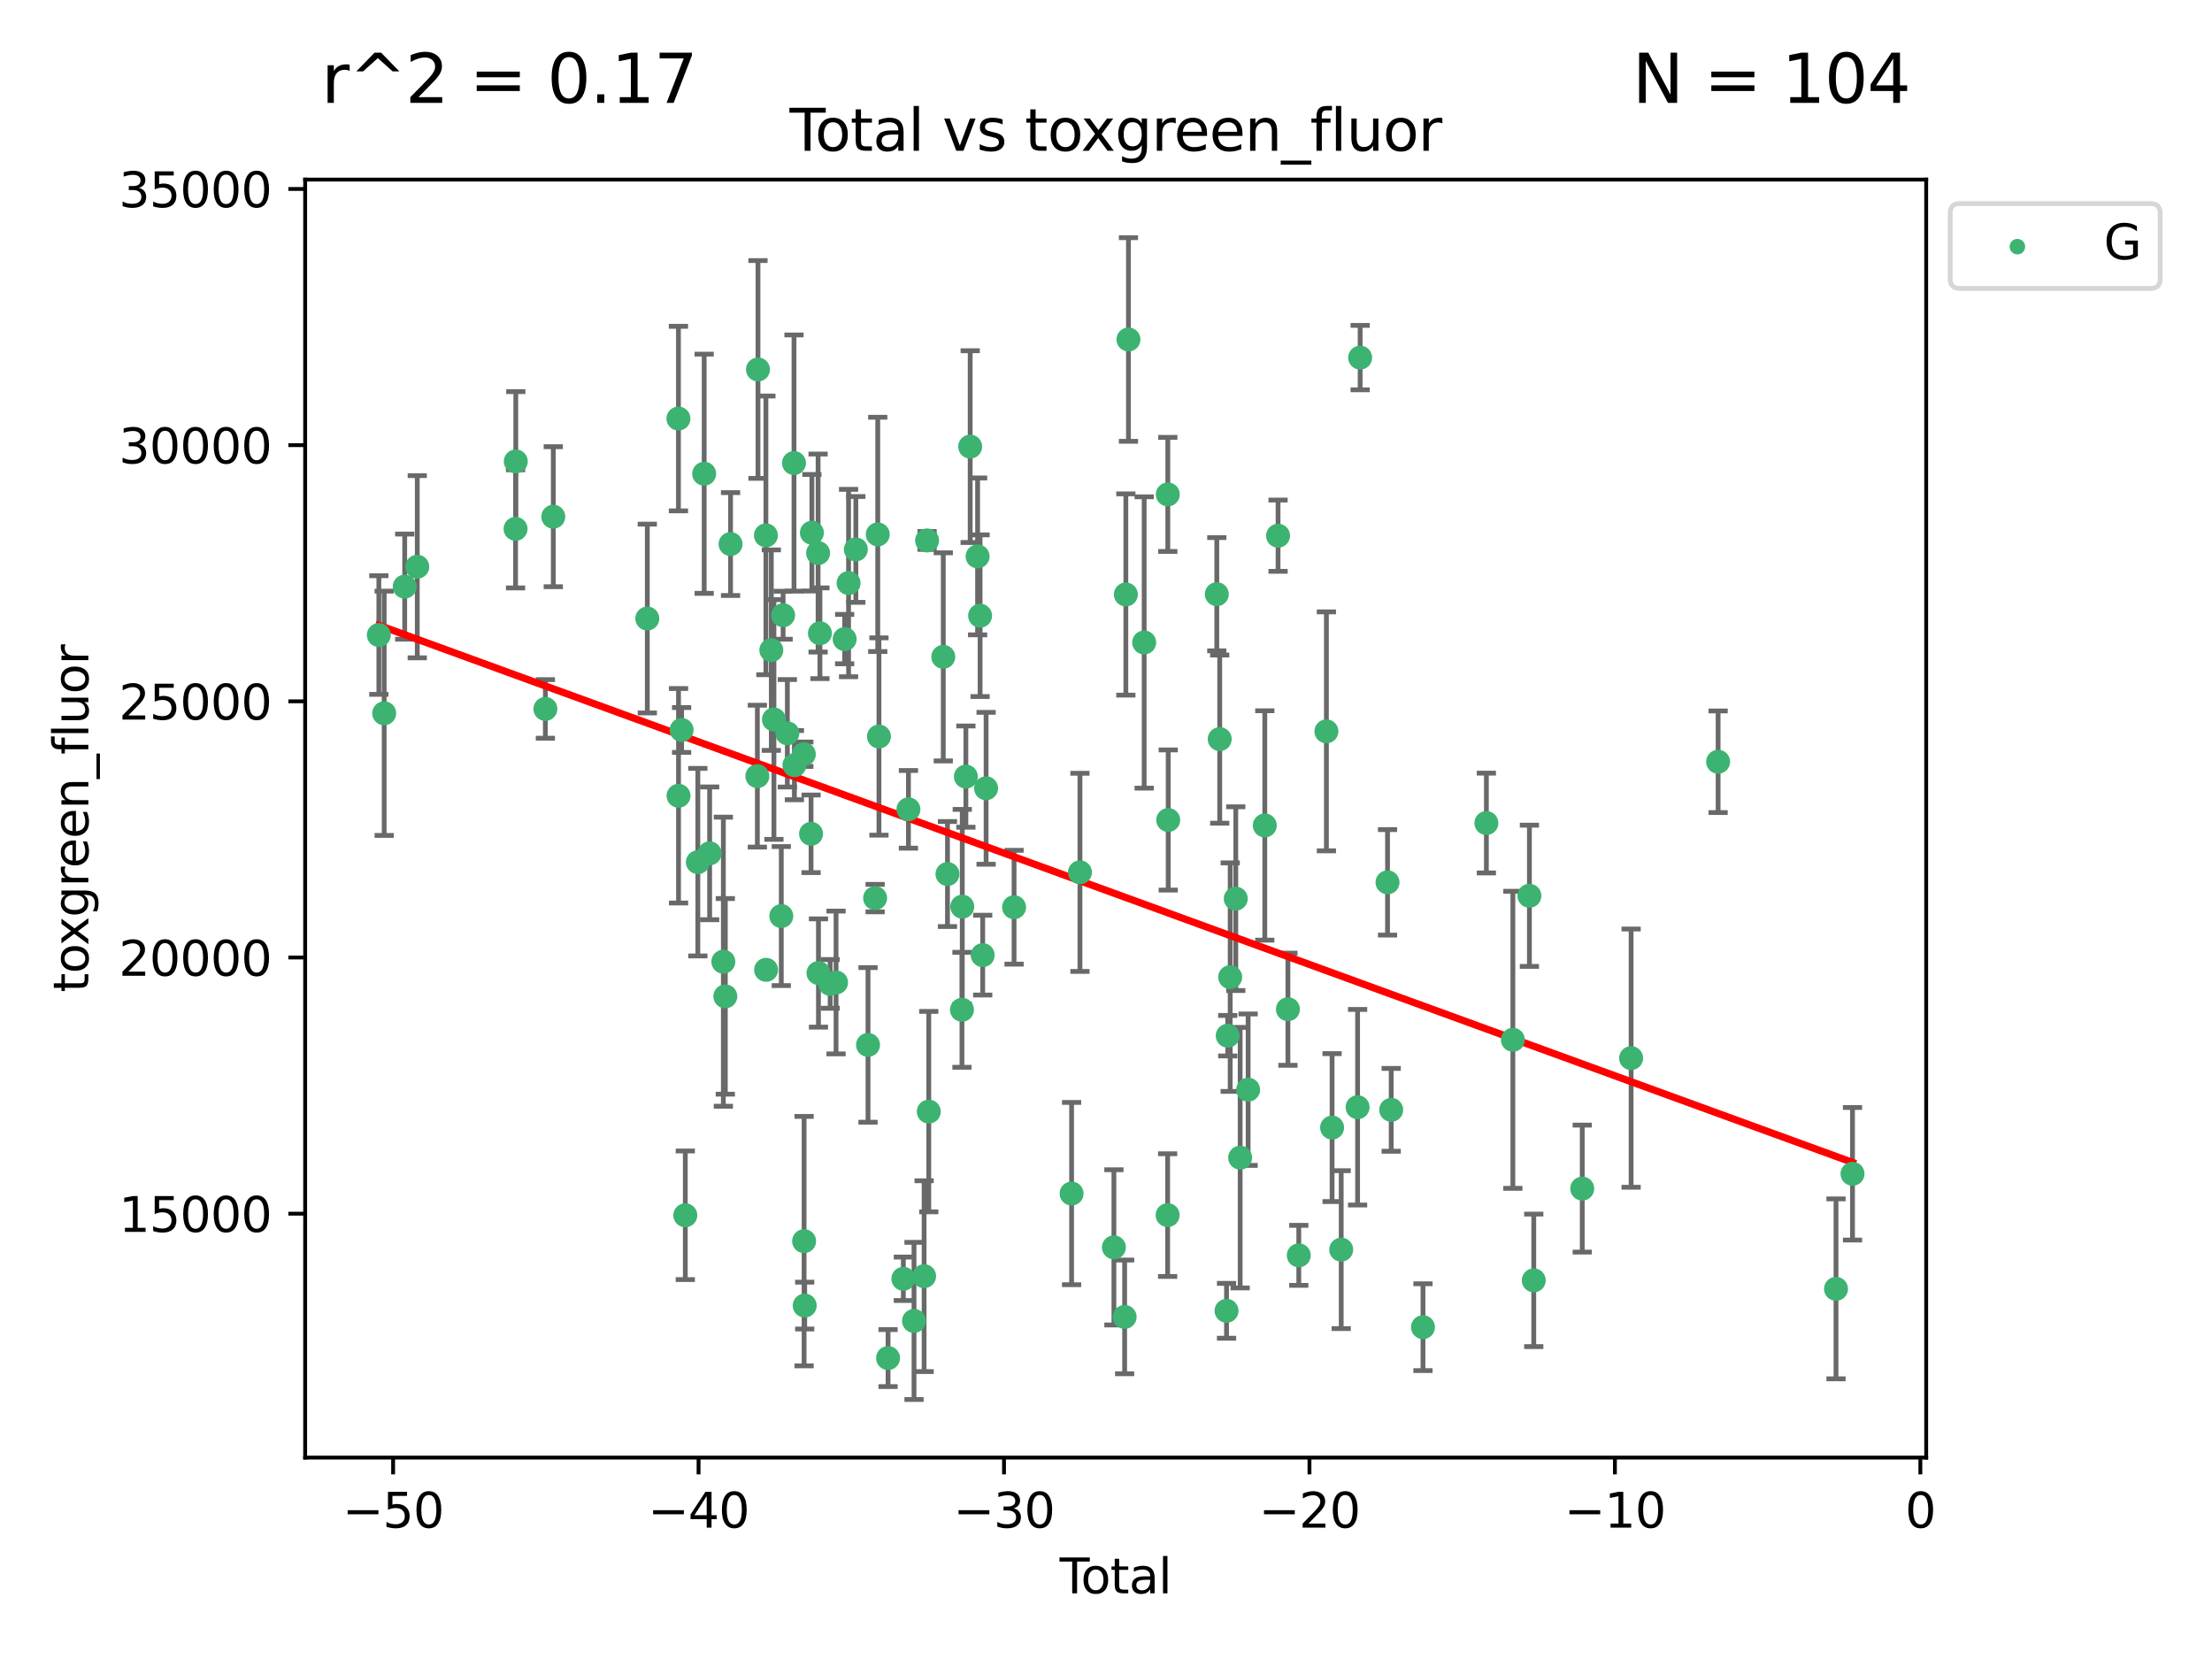 <?xml version="1.0" encoding="utf-8" standalone="no"?>
<!DOCTYPE svg PUBLIC "-//W3C//DTD SVG 1.1//EN"
  "http://www.w3.org/Graphics/SVG/1.1/DTD/svg11.dtd">
<svg xmlns:xlink="http://www.w3.org/1999/xlink" width="460.8pt" height="345.6pt" viewBox="0 0 460.8 345.6" xmlns="http://www.w3.org/2000/svg" version="1.1">
 <defs>
  <style type="text/css">*{stroke-linejoin: round; stroke-linecap: butt}</style>
 </defs>
 <g id="figure_1">
  <g id="patch_1">
   <path d="M 0 345.6 
L 460.8 345.6 
L 460.8 0 
L 0 0 
z
" style="fill: #ffffff"/>
  </g>
  <g id="axes_1">
   <g id="patch_2">
    <path d="M 63.571 303.64 
L 401.26 303.64 
L 401.26 37.411 
L 63.571 37.411 
z
" style="fill: #ffffff"/>
   </g>
   <g id="PathCollection_1">
    <defs>
     <path id="me486999071" d="M 0 1.118 
C 0.297 1.118 0.581 1 0.791 0.791 
C 1 0.581 1.118 0.297 1.118 0 
C 1.118 -0.297 1 -0.581 0.791 -0.791 
C 0.581 -1 0.297 -1.118 0 -1.118 
C -0.297 -1.118 -0.581 -1 -0.791 -0.791 
C -1 -0.581 -1.118 -0.297 -1.118 0 
C -1.118 0.297 -1 0.581 -0.791 0.791 
C -0.581 1 -0.297 1.118 0 1.118 
z
" style="stroke: #3cb371"/>
    </defs>
    <g clip-path="url(#p1a02773417)">
     <use xlink:href="#me486999071" x="78.921" y="132.291" style="fill: #3cb371; stroke: #3cb371"/>
     <use xlink:href="#me486999071" x="80.032" y="148.589" style="fill: #3cb371; stroke: #3cb371"/>
     <use xlink:href="#me486999071" x="84.308" y="122.205" style="fill: #3cb371; stroke: #3cb371"/>
     <use xlink:href="#me486999071" x="86.925" y="118.06" style="fill: #3cb371; stroke: #3cb371"/>
     <use xlink:href="#me486999071" x="107.401" y="110.173" style="fill: #3cb371; stroke: #3cb371"/>
     <use xlink:href="#me486999071" x="107.45" y="96.122" style="fill: #3cb371; stroke: #3cb371"/>
     <use xlink:href="#me486999071" x="113.612" y="147.682" style="fill: #3cb371; stroke: #3cb371"/>
     <use xlink:href="#me486999071" x="115.259" y="107.64" style="fill: #3cb371; stroke: #3cb371"/>
     <use xlink:href="#me486999071" x="134.846" y="128.851" style="fill: #3cb371; stroke: #3cb371"/>
     <use xlink:href="#me486999071" x="141.332" y="87.197" style="fill: #3cb371; stroke: #3cb371"/>
     <use xlink:href="#me486999071" x="141.35" y="165.771" style="fill: #3cb371; stroke: #3cb371"/>
     <use xlink:href="#me486999071" x="141.993" y="152.066" style="fill: #3cb371; stroke: #3cb371"/>
     <use xlink:href="#me486999071" x="142.761" y="253.164" style="fill: #3cb371; stroke: #3cb371"/>
     <use xlink:href="#me486999071" x="145.376" y="179.604" style="fill: #3cb371; stroke: #3cb371"/>
     <use xlink:href="#me486999071" x="146.692" y="98.688" style="fill: #3cb371; stroke: #3cb371"/>
     <use xlink:href="#me486999071" x="147.832" y="177.765" style="fill: #3cb371; stroke: #3cb371"/>
     <use xlink:href="#me486999071" x="150.687" y="200.337" style="fill: #3cb371; stroke: #3cb371"/>
     <use xlink:href="#me486999071" x="151.098" y="207.56" style="fill: #3cb371; stroke: #3cb371"/>
     <use xlink:href="#me486999071" x="152.188" y="113.337" style="fill: #3cb371; stroke: #3cb371"/>
     <use xlink:href="#me486999071" x="157.772" y="161.683" style="fill: #3cb371; stroke: #3cb371"/>
     <use xlink:href="#me486999071" x="157.902" y="76.97" style="fill: #3cb371; stroke: #3cb371"/>
     <use xlink:href="#me486999071" x="159.553" y="111.528" style="fill: #3cb371; stroke: #3cb371"/>
     <use xlink:href="#me486999071" x="159.594" y="202.031" style="fill: #3cb371; stroke: #3cb371"/>
     <use xlink:href="#me486999071" x="160.679" y="135.439" style="fill: #3cb371; stroke: #3cb371"/>
     <use xlink:href="#me486999071" x="161.225" y="149.882" style="fill: #3cb371; stroke: #3cb371"/>
     <use xlink:href="#me486999071" x="162.757" y="190.834" style="fill: #3cb371; stroke: #3cb371"/>
     <use xlink:href="#me486999071" x="163.135" y="128.164" style="fill: #3cb371; stroke: #3cb371"/>
     <use xlink:href="#me486999071" x="164.018" y="152.759" style="fill: #3cb371; stroke: #3cb371"/>
     <use xlink:href="#me486999071" x="165.404" y="96.462" style="fill: #3cb371; stroke: #3cb371"/>
     <use xlink:href="#me486999071" x="165.49" y="159.395" style="fill: #3cb371; stroke: #3cb371"/>
     <use xlink:href="#me486999071" x="167.452" y="157.12" style="fill: #3cb371; stroke: #3cb371"/>
     <use xlink:href="#me486999071" x="167.509" y="258.552" style="fill: #3cb371; stroke: #3cb371"/>
     <use xlink:href="#me486999071" x="167.635" y="271.977" style="fill: #3cb371; stroke: #3cb371"/>
     <use xlink:href="#me486999071" x="168.958" y="173.696" style="fill: #3cb371; stroke: #3cb371"/>
     <use xlink:href="#me486999071" x="169.133" y="110.976" style="fill: #3cb371; stroke: #3cb371"/>
     <use xlink:href="#me486999071" x="170.424" y="115.211" style="fill: #3cb371; stroke: #3cb371"/>
     <use xlink:href="#me486999071" x="170.502" y="202.696" style="fill: #3cb371; stroke: #3cb371"/>
     <use xlink:href="#me486999071" x="170.806" y="131.919" style="fill: #3cb371; stroke: #3cb371"/>
     <use xlink:href="#me486999071" x="172.94" y="204.965" style="fill: #3cb371; stroke: #3cb371"/>
     <use xlink:href="#me486999071" x="174.165" y="204.667" style="fill: #3cb371; stroke: #3cb371"/>
     <use xlink:href="#me486999071" x="175.958" y="133.135" style="fill: #3cb371; stroke: #3cb371"/>
     <use xlink:href="#me486999071" x="176.774" y="121.458" style="fill: #3cb371; stroke: #3cb371"/>
     <use xlink:href="#me486999071" x="178.287" y="114.455" style="fill: #3cb371; stroke: #3cb371"/>
     <use xlink:href="#me486999071" x="180.825" y="217.675" style="fill: #3cb371; stroke: #3cb371"/>
     <use xlink:href="#me486999071" x="182.304" y="187.09" style="fill: #3cb371; stroke: #3cb371"/>
     <use xlink:href="#me486999071" x="182.852" y="111.326" style="fill: #3cb371; stroke: #3cb371"/>
     <use xlink:href="#me486999071" x="183.102" y="153.427" style="fill: #3cb371; stroke: #3cb371"/>
     <use xlink:href="#me486999071" x="185" y="282.91" style="fill: #3cb371; stroke: #3cb371"/>
     <use xlink:href="#me486999071" x="188.185" y="266.394" style="fill: #3cb371; stroke: #3cb371"/>
     <use xlink:href="#me486999071" x="189.243" y="168.602" style="fill: #3cb371; stroke: #3cb371"/>
     <use xlink:href="#me486999071" x="190.407" y="275.172" style="fill: #3cb371; stroke: #3cb371"/>
     <use xlink:href="#me486999071" x="192.511" y="265.85" style="fill: #3cb371; stroke: #3cb371"/>
     <use xlink:href="#me486999071" x="193.128" y="112.589" style="fill: #3cb371; stroke: #3cb371"/>
     <use xlink:href="#me486999071" x="193.482" y="231.571" style="fill: #3cb371; stroke: #3cb371"/>
     <use xlink:href="#me486999071" x="196.502" y="136.835" style="fill: #3cb371; stroke: #3cb371"/>
     <use xlink:href="#me486999071" x="197.378" y="182.076" style="fill: #3cb371; stroke: #3cb371"/>
     <use xlink:href="#me486999071" x="200.393" y="210.357" style="fill: #3cb371; stroke: #3cb371"/>
     <use xlink:href="#me486999071" x="200.458" y="188.874" style="fill: #3cb371; stroke: #3cb371"/>
     <use xlink:href="#me486999071" x="201.21" y="161.779" style="fill: #3cb371; stroke: #3cb371"/>
     <use xlink:href="#me486999071" x="202.107" y="93.038" style="fill: #3cb371; stroke: #3cb371"/>
     <use xlink:href="#me486999071" x="203.653" y="115.908" style="fill: #3cb371; stroke: #3cb371"/>
     <use xlink:href="#me486999071" x="204.172" y="128.26" style="fill: #3cb371; stroke: #3cb371"/>
     <use xlink:href="#me486999071" x="204.715" y="198.971" style="fill: #3cb371; stroke: #3cb371"/>
     <use xlink:href="#me486999071" x="205.422" y="164.215" style="fill: #3cb371; stroke: #3cb371"/>
     <use xlink:href="#me486999071" x="211.25" y="188.993" style="fill: #3cb371; stroke: #3cb371"/>
     <use xlink:href="#me486999071" x="223.233" y="248.64" style="fill: #3cb371; stroke: #3cb371"/>
     <use xlink:href="#me486999071" x="224.975" y="181.726" style="fill: #3cb371; stroke: #3cb371"/>
     <use xlink:href="#me486999071" x="232.048" y="259.843" style="fill: #3cb371; stroke: #3cb371"/>
     <use xlink:href="#me486999071" x="234.282" y="274.335" style="fill: #3cb371; stroke: #3cb371"/>
     <use xlink:href="#me486999071" x="234.536" y="123.842" style="fill: #3cb371; stroke: #3cb371"/>
     <use xlink:href="#me486999071" x="235.078" y="70.721" style="fill: #3cb371; stroke: #3cb371"/>
     <use xlink:href="#me486999071" x="238.351" y="133.837" style="fill: #3cb371; stroke: #3cb371"/>
     <use xlink:href="#me486999071" x="243.241" y="253.129" style="fill: #3cb371; stroke: #3cb371"/>
     <use xlink:href="#me486999071" x="243.276" y="102.995" style="fill: #3cb371; stroke: #3cb371"/>
     <use xlink:href="#me486999071" x="243.361" y="170.823" style="fill: #3cb371; stroke: #3cb371"/>
     <use xlink:href="#me486999071" x="253.481" y="123.78" style="fill: #3cb371; stroke: #3cb371"/>
     <use xlink:href="#me486999071" x="254.089" y="153.972" style="fill: #3cb371; stroke: #3cb371"/>
     <use xlink:href="#me486999071" x="255.51" y="273.065" style="fill: #3cb371; stroke: #3cb371"/>
     <use xlink:href="#me486999071" x="255.758" y="215.756" style="fill: #3cb371; stroke: #3cb371"/>
     <use xlink:href="#me486999071" x="256.272" y="203.554" style="fill: #3cb371; stroke: #3cb371"/>
     <use xlink:href="#me486999071" x="257.434" y="187.207" style="fill: #3cb371; stroke: #3cb371"/>
     <use xlink:href="#me486999071" x="258.348" y="241.163" style="fill: #3cb371; stroke: #3cb371"/>
     <use xlink:href="#me486999071" x="260.008" y="227" style="fill: #3cb371; stroke: #3cb371"/>
     <use xlink:href="#me486999071" x="263.48" y="171.956" style="fill: #3cb371; stroke: #3cb371"/>
     <use xlink:href="#me486999071" x="266.244" y="111.597" style="fill: #3cb371; stroke: #3cb371"/>
     <use xlink:href="#me486999071" x="268.299" y="210.239" style="fill: #3cb371; stroke: #3cb371"/>
     <use xlink:href="#me486999071" x="270.56" y="261.512" style="fill: #3cb371; stroke: #3cb371"/>
     <use xlink:href="#me486999071" x="276.314" y="152.354" style="fill: #3cb371; stroke: #3cb371"/>
     <use xlink:href="#me486999071" x="277.497" y="234.897" style="fill: #3cb371; stroke: #3cb371"/>
     <use xlink:href="#me486999071" x="279.398" y="260.321" style="fill: #3cb371; stroke: #3cb371"/>
     <use xlink:href="#me486999071" x="282.812" y="230.656" style="fill: #3cb371; stroke: #3cb371"/>
     <use xlink:href="#me486999071" x="283.344" y="74.498" style="fill: #3cb371; stroke: #3cb371"/>
     <use xlink:href="#me486999071" x="289.048" y="183.805" style="fill: #3cb371; stroke: #3cb371"/>
     <use xlink:href="#me486999071" x="289.814" y="231.199" style="fill: #3cb371; stroke: #3cb371"/>
     <use xlink:href="#me486999071" x="296.432" y="276.471" style="fill: #3cb371; stroke: #3cb371"/>
     <use xlink:href="#me486999071" x="309.639" y="171.455" style="fill: #3cb371; stroke: #3cb371"/>
     <use xlink:href="#me486999071" x="315.161" y="216.609" style="fill: #3cb371; stroke: #3cb371"/>
     <use xlink:href="#me486999071" x="318.603" y="186.608" style="fill: #3cb371; stroke: #3cb371"/>
     <use xlink:href="#me486999071" x="319.511" y="266.721" style="fill: #3cb371; stroke: #3cb371"/>
     <use xlink:href="#me486999071" x="329.609" y="247.608" style="fill: #3cb371; stroke: #3cb371"/>
     <use xlink:href="#me486999071" x="339.791" y="220.428" style="fill: #3cb371; stroke: #3cb371"/>
     <use xlink:href="#me486999071" x="357.915" y="158.687" style="fill: #3cb371; stroke: #3cb371"/>
     <use xlink:href="#me486999071" x="382.476" y="268.492" style="fill: #3cb371; stroke: #3cb371"/>
     <use xlink:href="#me486999071" x="385.911" y="244.52" style="fill: #3cb371; stroke: #3cb371"/>
    </g>
   </g>
   <g id="matplotlib.axis_1">
    <g id="xtick_1">
     <g id="line2d_1">
      <defs>
       <path id="m7d13752f83" d="M 0 0 
L 0 3.5 
" style="stroke: #000000; stroke-width: 0.8"/>
      </defs>
      <g>
       <use xlink:href="#m7d13752f83" x="81.892" y="303.64" style="stroke: #000000; stroke-width: 0.8"/>
      </g>
     </g>
     <g id="text_1">
      <!-- −50 -->
      <g transform="translate(71.339 318.238)scale(0.1 -0.1)">
       <defs>
        <path id="DejaVuSans-2212" d="M 678 2272 
L 4684 2272 
L 4684 1741 
L 678 1741 
L 678 2272 
z
" transform="scale(0.016)"/>
        <path id="DejaVuSans-35" d="M 691 4666 
L 3169 4666 
L 3169 4134 
L 1269 4134 
L 1269 2991 
Q 1406 3038 1543 3061 
Q 1681 3084 1819 3084 
Q 2600 3084 3056 2656 
Q 3513 2228 3513 1497 
Q 3513 744 3044 326 
Q 2575 -91 1722 -91 
Q 1428 -91 1123 -41 
Q 819 9 494 109 
L 494 744 
Q 775 591 1075 516 
Q 1375 441 1709 441 
Q 2250 441 2565 725 
Q 2881 1009 2881 1497 
Q 2881 1984 2565 2268 
Q 2250 2553 1709 2553 
Q 1456 2553 1204 2497 
Q 953 2441 691 2322 
L 691 4666 
z
" transform="scale(0.016)"/>
        <path id="DejaVuSans-30" d="M 2034 4250 
Q 1547 4250 1301 3770 
Q 1056 3291 1056 2328 
Q 1056 1369 1301 889 
Q 1547 409 2034 409 
Q 2525 409 2770 889 
Q 3016 1369 3016 2328 
Q 3016 3291 2770 3770 
Q 2525 4250 2034 4250 
z
M 2034 4750 
Q 2819 4750 3233 4129 
Q 3647 3509 3647 2328 
Q 3647 1150 3233 529 
Q 2819 -91 2034 -91 
Q 1250 -91 836 529 
Q 422 1150 422 2328 
Q 422 3509 836 4129 
Q 1250 4750 2034 4750 
z
" transform="scale(0.016)"/>
       </defs>
       <use xlink:href="#DejaVuSans-2212"/>
       <use xlink:href="#DejaVuSans-35" x="83.789"/>
       <use xlink:href="#DejaVuSans-30" x="147.412"/>
      </g>
     </g>
    </g>
    <g id="xtick_2">
     <g id="line2d_2">
      <g>
       <use xlink:href="#m7d13752f83" x="145.522" y="303.64" style="stroke: #000000; stroke-width: 0.8"/>
      </g>
     </g>
     <g id="text_2">
      <!-- −40 -->
      <g transform="translate(134.97 318.238)scale(0.1 -0.1)">
       <defs>
        <path id="DejaVuSans-34" d="M 2419 4116 
L 825 1625 
L 2419 1625 
L 2419 4116 
z
M 2253 4666 
L 3047 4666 
L 3047 1625 
L 3713 1625 
L 3713 1100 
L 3047 1100 
L 3047 0 
L 2419 0 
L 2419 1100 
L 313 1100 
L 313 1709 
L 2253 4666 
z
" transform="scale(0.016)"/>
       </defs>
       <use xlink:href="#DejaVuSans-2212"/>
       <use xlink:href="#DejaVuSans-34" x="83.789"/>
       <use xlink:href="#DejaVuSans-30" x="147.412"/>
      </g>
     </g>
    </g>
    <g id="xtick_3">
     <g id="line2d_3">
      <g>
       <use xlink:href="#m7d13752f83" x="209.153" y="303.64" style="stroke: #000000; stroke-width: 0.8"/>
      </g>
     </g>
     <g id="text_3">
      <!-- −30 -->
      <g transform="translate(198.601 318.238)scale(0.1 -0.1)">
       <defs>
        <path id="DejaVuSans-33" d="M 2597 2516 
Q 3050 2419 3304 2112 
Q 3559 1806 3559 1356 
Q 3559 666 3084 287 
Q 2609 -91 1734 -91 
Q 1441 -91 1130 -33 
Q 819 25 488 141 
L 488 750 
Q 750 597 1062 519 
Q 1375 441 1716 441 
Q 2309 441 2620 675 
Q 2931 909 2931 1356 
Q 2931 1769 2642 2001 
Q 2353 2234 1838 2234 
L 1294 2234 
L 1294 2753 
L 1863 2753 
Q 2328 2753 2575 2939 
Q 2822 3125 2822 3475 
Q 2822 3834 2567 4026 
Q 2313 4219 1838 4219 
Q 1578 4219 1281 4162 
Q 984 4106 628 3988 
L 628 4550 
Q 988 4650 1302 4700 
Q 1616 4750 1894 4750 
Q 2613 4750 3031 4423 
Q 3450 4097 3450 3541 
Q 3450 3153 3228 2886 
Q 3006 2619 2597 2516 
z
" transform="scale(0.016)"/>
       </defs>
       <use xlink:href="#DejaVuSans-2212"/>
       <use xlink:href="#DejaVuSans-33" x="83.789"/>
       <use xlink:href="#DejaVuSans-30" x="147.412"/>
      </g>
     </g>
    </g>
    <g id="xtick_4">
     <g id="line2d_4">
      <g>
       <use xlink:href="#m7d13752f83" x="272.784" y="303.64" style="stroke: #000000; stroke-width: 0.8"/>
      </g>
     </g>
     <g id="text_4">
      <!-- −20 -->
      <g transform="translate(262.232 318.238)scale(0.1 -0.1)">
       <defs>
        <path id="DejaVuSans-32" d="M 1228 531 
L 3431 531 
L 3431 0 
L 469 0 
L 469 531 
Q 828 903 1448 1529 
Q 2069 2156 2228 2338 
Q 2531 2678 2651 2914 
Q 2772 3150 2772 3378 
Q 2772 3750 2511 3984 
Q 2250 4219 1831 4219 
Q 1534 4219 1204 4116 
Q 875 4013 500 3803 
L 500 4441 
Q 881 4594 1212 4672 
Q 1544 4750 1819 4750 
Q 2544 4750 2975 4387 
Q 3406 4025 3406 3419 
Q 3406 3131 3298 2873 
Q 3191 2616 2906 2266 
Q 2828 2175 2409 1742 
Q 1991 1309 1228 531 
z
" transform="scale(0.016)"/>
       </defs>
       <use xlink:href="#DejaVuSans-2212"/>
       <use xlink:href="#DejaVuSans-32" x="83.789"/>
       <use xlink:href="#DejaVuSans-30" x="147.412"/>
      </g>
     </g>
    </g>
    <g id="xtick_5">
     <g id="line2d_5">
      <g>
       <use xlink:href="#m7d13752f83" x="336.415" y="303.64" style="stroke: #000000; stroke-width: 0.8"/>
      </g>
     </g>
     <g id="text_5">
      <!-- −10 -->
      <g transform="translate(325.862 318.238)scale(0.1 -0.1)">
       <defs>
        <path id="DejaVuSans-31" d="M 794 531 
L 1825 531 
L 1825 4091 
L 703 3866 
L 703 4441 
L 1819 4666 
L 2450 4666 
L 2450 531 
L 3481 531 
L 3481 0 
L 794 0 
L 794 531 
z
" transform="scale(0.016)"/>
       </defs>
       <use xlink:href="#DejaVuSans-2212"/>
       <use xlink:href="#DejaVuSans-31" x="83.789"/>
       <use xlink:href="#DejaVuSans-30" x="147.412"/>
      </g>
     </g>
    </g>
    <g id="xtick_6">
     <g id="line2d_6">
      <g>
       <use xlink:href="#m7d13752f83" x="400.046" y="303.64" style="stroke: #000000; stroke-width: 0.8"/>
      </g>
     </g>
     <g id="text_6">
      <!-- 0 -->
      <g transform="translate(396.864 318.238)scale(0.1 -0.1)">
       <use xlink:href="#DejaVuSans-30"/>
      </g>
     </g>
    </g>
    <g id="text_7">
     <!-- Total -->
     <g transform="translate(220.739 331.917)scale(0.1 -0.1)">
      <defs>
       <path id="DejaVuSans-54" d="M -19 4666 
L 3928 4666 
L 3928 4134 
L 2272 4134 
L 2272 0 
L 1638 0 
L 1638 4134 
L -19 4134 
L -19 4666 
z
" transform="scale(0.016)"/>
       <path id="DejaVuSans-6f" d="M 1959 3097 
Q 1497 3097 1228 2736 
Q 959 2375 959 1747 
Q 959 1119 1226 758 
Q 1494 397 1959 397 
Q 2419 397 2687 759 
Q 2956 1122 2956 1747 
Q 2956 2369 2687 2733 
Q 2419 3097 1959 3097 
z
M 1959 3584 
Q 2709 3584 3137 3096 
Q 3566 2609 3566 1747 
Q 3566 888 3137 398 
Q 2709 -91 1959 -91 
Q 1206 -91 779 398 
Q 353 888 353 1747 
Q 353 2609 779 3096 
Q 1206 3584 1959 3584 
z
" transform="scale(0.016)"/>
       <path id="DejaVuSans-74" d="M 1172 4494 
L 1172 3500 
L 2356 3500 
L 2356 3053 
L 1172 3053 
L 1172 1153 
Q 1172 725 1289 603 
Q 1406 481 1766 481 
L 2356 481 
L 2356 0 
L 1766 0 
Q 1100 0 847 248 
Q 594 497 594 1153 
L 594 3053 
L 172 3053 
L 172 3500 
L 594 3500 
L 594 4494 
L 1172 4494 
z
" transform="scale(0.016)"/>
       <path id="DejaVuSans-61" d="M 2194 1759 
Q 1497 1759 1228 1600 
Q 959 1441 959 1056 
Q 959 750 1161 570 
Q 1363 391 1709 391 
Q 2188 391 2477 730 
Q 2766 1069 2766 1631 
L 2766 1759 
L 2194 1759 
z
M 3341 1997 
L 3341 0 
L 2766 0 
L 2766 531 
Q 2569 213 2275 61 
Q 1981 -91 1556 -91 
Q 1019 -91 701 211 
Q 384 513 384 1019 
Q 384 1609 779 1909 
Q 1175 2209 1959 2209 
L 2766 2209 
L 2766 2266 
Q 2766 2663 2505 2880 
Q 2244 3097 1772 3097 
Q 1472 3097 1187 3025 
Q 903 2953 641 2809 
L 641 3341 
Q 956 3463 1253 3523 
Q 1550 3584 1831 3584 
Q 2591 3584 2966 3190 
Q 3341 2797 3341 1997 
z
" transform="scale(0.016)"/>
       <path id="DejaVuSans-6c" d="M 603 4863 
L 1178 4863 
L 1178 0 
L 603 0 
L 603 4863 
z
" transform="scale(0.016)"/>
      </defs>
      <use xlink:href="#DejaVuSans-54"/>
      <use xlink:href="#DejaVuSans-6f" x="44.084"/>
      <use xlink:href="#DejaVuSans-74" x="105.266"/>
      <use xlink:href="#DejaVuSans-61" x="144.475"/>
      <use xlink:href="#DejaVuSans-6c" x="205.754"/>
     </g>
    </g>
   </g>
   <g id="matplotlib.axis_2">
    <g id="ytick_1">
     <g id="line2d_7">
      <defs>
       <path id="m25a129e5fe" d="M 0 0 
L -3.5 0 
" style="stroke: #000000; stroke-width: 0.8"/>
      </defs>
      <g>
       <use xlink:href="#m25a129e5fe" x="63.571" y="252.829" style="stroke: #000000; stroke-width: 0.8"/>
      </g>
     </g>
     <g id="text_8">
      <!-- 15000 -->
      <g transform="translate(24.759 256.628)scale(0.1 -0.1)">
       <use xlink:href="#DejaVuSans-31"/>
       <use xlink:href="#DejaVuSans-35" x="63.623"/>
       <use xlink:href="#DejaVuSans-30" x="127.246"/>
       <use xlink:href="#DejaVuSans-30" x="190.869"/>
       <use xlink:href="#DejaVuSans-30" x="254.492"/>
      </g>
     </g>
    </g>
    <g id="ytick_2">
     <g id="line2d_8">
      <g>
       <use xlink:href="#m25a129e5fe" x="63.571" y="199.464" style="stroke: #000000; stroke-width: 0.8"/>
      </g>
     </g>
     <g id="text_9">
      <!-- 20000 -->
      <g transform="translate(24.759 203.263)scale(0.1 -0.1)">
       <use xlink:href="#DejaVuSans-32"/>
       <use xlink:href="#DejaVuSans-30" x="63.623"/>
       <use xlink:href="#DejaVuSans-30" x="127.246"/>
       <use xlink:href="#DejaVuSans-30" x="190.869"/>
       <use xlink:href="#DejaVuSans-30" x="254.492"/>
      </g>
     </g>
    </g>
    <g id="ytick_3">
     <g id="line2d_9">
      <g>
       <use xlink:href="#m25a129e5fe" x="63.571" y="146.098" style="stroke: #000000; stroke-width: 0.8"/>
      </g>
     </g>
     <g id="text_10">
      <!-- 25000 -->
      <g transform="translate(24.759 149.897)scale(0.1 -0.1)">
       <use xlink:href="#DejaVuSans-32"/>
       <use xlink:href="#DejaVuSans-35" x="63.623"/>
       <use xlink:href="#DejaVuSans-30" x="127.246"/>
       <use xlink:href="#DejaVuSans-30" x="190.869"/>
       <use xlink:href="#DejaVuSans-30" x="254.492"/>
      </g>
     </g>
    </g>
    <g id="ytick_4">
     <g id="line2d_10">
      <g>
       <use xlink:href="#m25a129e5fe" x="63.571" y="92.733" style="stroke: #000000; stroke-width: 0.8"/>
      </g>
     </g>
     <g id="text_11">
      <!-- 30000 -->
      <g transform="translate(24.759 96.532)scale(0.1 -0.1)">
       <use xlink:href="#DejaVuSans-33"/>
       <use xlink:href="#DejaVuSans-30" x="63.623"/>
       <use xlink:href="#DejaVuSans-30" x="127.246"/>
       <use xlink:href="#DejaVuSans-30" x="190.869"/>
       <use xlink:href="#DejaVuSans-30" x="254.492"/>
      </g>
     </g>
    </g>
    <g id="ytick_5">
     <g id="line2d_11">
      <g>
       <use xlink:href="#m25a129e5fe" x="63.571" y="39.367" style="stroke: #000000; stroke-width: 0.8"/>
      </g>
     </g>
     <g id="text_12">
      <!-- 35000 -->
      <g transform="translate(24.759 43.166)scale(0.1 -0.1)">
       <use xlink:href="#DejaVuSans-33"/>
       <use xlink:href="#DejaVuSans-35" x="63.623"/>
       <use xlink:href="#DejaVuSans-30" x="127.246"/>
       <use xlink:href="#DejaVuSans-30" x="190.869"/>
       <use xlink:href="#DejaVuSans-30" x="254.492"/>
      </g>
     </g>
    </g>
    <g id="text_13">
     <!-- toxgreen_fluor -->
     <g transform="translate(18.401 206.72)rotate(-90)scale(0.1 -0.1)">
      <defs>
       <path id="DejaVuSans-78" d="M 3513 3500 
L 2247 1797 
L 3578 0 
L 2900 0 
L 1881 1375 
L 863 0 
L 184 0 
L 1544 1831 
L 300 3500 
L 978 3500 
L 1906 2253 
L 2834 3500 
L 3513 3500 
z
" transform="scale(0.016)"/>
       <path id="DejaVuSans-67" d="M 2906 1791 
Q 2906 2416 2648 2759 
Q 2391 3103 1925 3103 
Q 1463 3103 1205 2759 
Q 947 2416 947 1791 
Q 947 1169 1205 825 
Q 1463 481 1925 481 
Q 2391 481 2648 825 
Q 2906 1169 2906 1791 
z
M 3481 434 
Q 3481 -459 3084 -895 
Q 2688 -1331 1869 -1331 
Q 1566 -1331 1297 -1286 
Q 1028 -1241 775 -1147 
L 775 -588 
Q 1028 -725 1275 -790 
Q 1522 -856 1778 -856 
Q 2344 -856 2625 -561 
Q 2906 -266 2906 331 
L 2906 616 
Q 2728 306 2450 153 
Q 2172 0 1784 0 
Q 1141 0 747 490 
Q 353 981 353 1791 
Q 353 2603 747 3093 
Q 1141 3584 1784 3584 
Q 2172 3584 2450 3431 
Q 2728 3278 2906 2969 
L 2906 3500 
L 3481 3500 
L 3481 434 
z
" transform="scale(0.016)"/>
       <path id="DejaVuSans-72" d="M 2631 2963 
Q 2534 3019 2420 3045 
Q 2306 3072 2169 3072 
Q 1681 3072 1420 2755 
Q 1159 2438 1159 1844 
L 1159 0 
L 581 0 
L 581 3500 
L 1159 3500 
L 1159 2956 
Q 1341 3275 1631 3429 
Q 1922 3584 2338 3584 
Q 2397 3584 2469 3576 
Q 2541 3569 2628 3553 
L 2631 2963 
z
" transform="scale(0.016)"/>
       <path id="DejaVuSans-65" d="M 3597 1894 
L 3597 1613 
L 953 1613 
Q 991 1019 1311 708 
Q 1631 397 2203 397 
Q 2534 397 2845 478 
Q 3156 559 3463 722 
L 3463 178 
Q 3153 47 2828 -22 
Q 2503 -91 2169 -91 
Q 1331 -91 842 396 
Q 353 884 353 1716 
Q 353 2575 817 3079 
Q 1281 3584 2069 3584 
Q 2775 3584 3186 3129 
Q 3597 2675 3597 1894 
z
M 3022 2063 
Q 3016 2534 2758 2815 
Q 2500 3097 2075 3097 
Q 1594 3097 1305 2825 
Q 1016 2553 972 2059 
L 3022 2063 
z
" transform="scale(0.016)"/>
       <path id="DejaVuSans-6e" d="M 3513 2113 
L 3513 0 
L 2938 0 
L 2938 2094 
Q 2938 2591 2744 2837 
Q 2550 3084 2163 3084 
Q 1697 3084 1428 2787 
Q 1159 2491 1159 1978 
L 1159 0 
L 581 0 
L 581 3500 
L 1159 3500 
L 1159 2956 
Q 1366 3272 1645 3428 
Q 1925 3584 2291 3584 
Q 2894 3584 3203 3211 
Q 3513 2838 3513 2113 
z
" transform="scale(0.016)"/>
       <path id="DejaVuSans-5f" d="M 3263 -1063 
L 3263 -1509 
L -63 -1509 
L -63 -1063 
L 3263 -1063 
z
" transform="scale(0.016)"/>
       <path id="DejaVuSans-66" d="M 2375 4863 
L 2375 4384 
L 1825 4384 
Q 1516 4384 1395 4259 
Q 1275 4134 1275 3809 
L 1275 3500 
L 2222 3500 
L 2222 3053 
L 1275 3053 
L 1275 0 
L 697 0 
L 697 3053 
L 147 3053 
L 147 3500 
L 697 3500 
L 697 3744 
Q 697 4328 969 4595 
Q 1241 4863 1831 4863 
L 2375 4863 
z
" transform="scale(0.016)"/>
       <path id="DejaVuSans-75" d="M 544 1381 
L 544 3500 
L 1119 3500 
L 1119 1403 
Q 1119 906 1312 657 
Q 1506 409 1894 409 
Q 2359 409 2629 706 
Q 2900 1003 2900 1516 
L 2900 3500 
L 3475 3500 
L 3475 0 
L 2900 0 
L 2900 538 
Q 2691 219 2414 64 
Q 2138 -91 1772 -91 
Q 1169 -91 856 284 
Q 544 659 544 1381 
z
M 1991 3584 
L 1991 3584 
z
" transform="scale(0.016)"/>
      </defs>
      <use xlink:href="#DejaVuSans-74"/>
      <use xlink:href="#DejaVuSans-6f" x="39.209"/>
      <use xlink:href="#DejaVuSans-78" x="97.266"/>
      <use xlink:href="#DejaVuSans-67" x="156.445"/>
      <use xlink:href="#DejaVuSans-72" x="219.922"/>
      <use xlink:href="#DejaVuSans-65" x="258.785"/>
      <use xlink:href="#DejaVuSans-65" x="320.309"/>
      <use xlink:href="#DejaVuSans-6e" x="381.832"/>
      <use xlink:href="#DejaVuSans-5f" x="445.211"/>
      <use xlink:href="#DejaVuSans-66" x="495.211"/>
      <use xlink:href="#DejaVuSans-6c" x="530.416"/>
      <use xlink:href="#DejaVuSans-75" x="558.199"/>
      <use xlink:href="#DejaVuSans-6f" x="621.578"/>
      <use xlink:href="#DejaVuSans-72" x="682.76"/>
     </g>
    </g>
   </g>
   <g id="LineCollection_1">
    <path d="M 78.921 144.651 
L 78.921 119.931 
" clip-path="url(#p1a02773417)" style="fill: none; stroke: #696969"/>
    <path d="M 80.032 174.034 
L 80.032 123.143 
" clip-path="url(#p1a02773417)" style="fill: none; stroke: #696969"/>
    <path d="M 84.308 133.157 
L 84.308 111.254 
" clip-path="url(#p1a02773417)" style="fill: none; stroke: #696969"/>
    <path d="M 86.925 137.034 
L 86.925 99.086 
" clip-path="url(#p1a02773417)" style="fill: none; stroke: #696969"/>
    <path d="M 107.401 122.476 
L 107.401 97.87 
" clip-path="url(#p1a02773417)" style="fill: none; stroke: #696969"/>
    <path d="M 107.45 110.663 
L 107.45 81.58 
" clip-path="url(#p1a02773417)" style="fill: none; stroke: #696969"/>
    <path d="M 113.612 153.785 
L 113.612 141.579 
" clip-path="url(#p1a02773417)" style="fill: none; stroke: #696969"/>
    <path d="M 115.259 122.225 
L 115.259 93.056 
" clip-path="url(#p1a02773417)" style="fill: none; stroke: #696969"/>
    <path d="M 134.846 148.52 
L 134.846 109.182 
" clip-path="url(#p1a02773417)" style="fill: none; stroke: #696969"/>
    <path d="M 141.332 106.419 
L 141.332 67.975 
" clip-path="url(#p1a02773417)" style="fill: none; stroke: #696969"/>
    <path d="M 141.35 188.108 
L 141.35 143.434 
" clip-path="url(#p1a02773417)" style="fill: none; stroke: #696969"/>
    <path d="M 141.993 156.737 
L 141.993 147.396 
" clip-path="url(#p1a02773417)" style="fill: none; stroke: #696969"/>
    <path d="M 142.761 266.555 
L 142.761 239.773 
" clip-path="url(#p1a02773417)" style="fill: none; stroke: #696969"/>
    <path d="M 145.376 199.138 
L 145.376 160.07 
" clip-path="url(#p1a02773417)" style="fill: none; stroke: #696969"/>
    <path d="M 146.692 123.606 
L 146.692 73.771 
" clip-path="url(#p1a02773417)" style="fill: none; stroke: #696969"/>
    <path d="M 147.832 191.594 
L 147.832 163.936 
" clip-path="url(#p1a02773417)" style="fill: none; stroke: #696969"/>
    <path d="M 150.687 230.449 
L 150.687 170.225 
" clip-path="url(#p1a02773417)" style="fill: none; stroke: #696969"/>
    <path d="M 151.098 227.939 
L 151.098 187.182 
" clip-path="url(#p1a02773417)" style="fill: none; stroke: #696969"/>
    <path d="M 152.188 124.055 
L 152.188 102.62 
" clip-path="url(#p1a02773417)" style="fill: none; stroke: #696969"/>
    <path d="M 157.772 176.458 
L 157.772 146.907 
" clip-path="url(#p1a02773417)" style="fill: none; stroke: #696969"/>
    <path d="M 157.902 99.653 
L 157.902 54.286 
" clip-path="url(#p1a02773417)" style="fill: none; stroke: #696969"/>
    <path d="M 159.553 140.553 
L 159.553 82.503 
" clip-path="url(#p1a02773417)" style="fill: none; stroke: #696969"/>
    <path d="M 159.594 202.829 
L 159.594 201.232 
" clip-path="url(#p1a02773417)" style="fill: none; stroke: #696969"/>
    <path d="M 160.679 156.322 
L 160.679 114.557 
" clip-path="url(#p1a02773417)" style="fill: none; stroke: #696969"/>
    <path d="M 161.225 174.851 
L 161.225 124.913 
" clip-path="url(#p1a02773417)" style="fill: none; stroke: #696969"/>
    <path d="M 162.757 205.316 
L 162.757 176.352 
" clip-path="url(#p1a02773417)" style="fill: none; stroke: #696969"/>
    <path d="M 163.135 133.158 
L 163.135 123.17 
" clip-path="url(#p1a02773417)" style="fill: none; stroke: #696969"/>
    <path d="M 164.018 163.955 
L 164.018 141.562 
" clip-path="url(#p1a02773417)" style="fill: none; stroke: #696969"/>
    <path d="M 165.404 123.148 
L 165.404 69.776 
" clip-path="url(#p1a02773417)" style="fill: none; stroke: #696969"/>
    <path d="M 165.49 166.602 
L 165.49 152.187 
" clip-path="url(#p1a02773417)" style="fill: none; stroke: #696969"/>
    <path d="M 167.452 159.657 
L 167.452 154.583 
" clip-path="url(#p1a02773417)" style="fill: none; stroke: #696969"/>
    <path d="M 167.509 284.534 
L 167.509 232.569 
" clip-path="url(#p1a02773417)" style="fill: none; stroke: #696969"/>
    <path d="M 167.635 276.858 
L 167.635 267.096 
" clip-path="url(#p1a02773417)" style="fill: none; stroke: #696969"/>
    <path d="M 168.958 181.784 
L 168.958 165.609 
" clip-path="url(#p1a02773417)" style="fill: none; stroke: #696969"/>
    <path d="M 169.133 123.112 
L 169.133 98.84 
" clip-path="url(#p1a02773417)" style="fill: none; stroke: #696969"/>
    <path d="M 170.424 135.832 
L 170.424 94.591 
" clip-path="url(#p1a02773417)" style="fill: none; stroke: #696969"/>
    <path d="M 170.502 213.972 
L 170.502 191.42 
" clip-path="url(#p1a02773417)" style="fill: none; stroke: #696969"/>
    <path d="M 170.806 141.367 
L 170.806 122.472 
" clip-path="url(#p1a02773417)" style="fill: none; stroke: #696969"/>
    <path d="M 172.94 210.039 
L 172.94 199.891 
" clip-path="url(#p1a02773417)" style="fill: none; stroke: #696969"/>
    <path d="M 174.165 219.541 
L 174.165 189.794 
" clip-path="url(#p1a02773417)" style="fill: none; stroke: #696969"/>
    <path d="M 175.958 138.276 
L 175.958 127.994 
" clip-path="url(#p1a02773417)" style="fill: none; stroke: #696969"/>
    <path d="M 176.774 140.976 
L 176.774 101.94 
" clip-path="url(#p1a02773417)" style="fill: none; stroke: #696969"/>
    <path d="M 178.287 125.479 
L 178.287 103.432 
" clip-path="url(#p1a02773417)" style="fill: none; stroke: #696969"/>
    <path d="M 180.825 233.781 
L 180.825 201.57 
" clip-path="url(#p1a02773417)" style="fill: none; stroke: #696969"/>
    <path d="M 182.304 189.953 
L 182.304 184.227 
" clip-path="url(#p1a02773417)" style="fill: none; stroke: #696969"/>
    <path d="M 182.852 135.731 
L 182.852 86.921 
" clip-path="url(#p1a02773417)" style="fill: none; stroke: #696969"/>
    <path d="M 183.102 173.976 
L 183.102 132.879 
" clip-path="url(#p1a02773417)" style="fill: none; stroke: #696969"/>
    <path d="M 185 288.845 
L 185 276.976 
" clip-path="url(#p1a02773417)" style="fill: none; stroke: #696969"/>
    <path d="M 188.185 270.917 
L 188.185 261.871 
" clip-path="url(#p1a02773417)" style="fill: none; stroke: #696969"/>
    <path d="M 189.243 176.69 
L 189.243 160.514 
" clip-path="url(#p1a02773417)" style="fill: none; stroke: #696969"/>
    <path d="M 190.407 291.539 
L 190.407 258.805 
" clip-path="url(#p1a02773417)" style="fill: none; stroke: #696969"/>
    <path d="M 192.511 285.723 
L 192.511 245.978 
" clip-path="url(#p1a02773417)" style="fill: none; stroke: #696969"/>
    <path d="M 193.128 114.452 
L 193.128 110.727 
" clip-path="url(#p1a02773417)" style="fill: none; stroke: #696969"/>
    <path d="M 193.482 252.449 
L 193.482 210.693 
" clip-path="url(#p1a02773417)" style="fill: none; stroke: #696969"/>
    <path d="M 196.502 158.516 
L 196.502 115.154 
" clip-path="url(#p1a02773417)" style="fill: none; stroke: #696969"/>
    <path d="M 197.378 193.014 
L 197.378 171.138 
" clip-path="url(#p1a02773417)" style="fill: none; stroke: #696969"/>
    <path d="M 200.393 222.329 
L 200.393 198.385 
" clip-path="url(#p1a02773417)" style="fill: none; stroke: #696969"/>
    <path d="M 200.458 209.142 
L 200.458 168.606 
" clip-path="url(#p1a02773417)" style="fill: none; stroke: #696969"/>
    <path d="M 201.21 172.326 
L 201.21 151.231 
" clip-path="url(#p1a02773417)" style="fill: none; stroke: #696969"/>
    <path d="M 202.107 113.012 
L 202.107 73.063 
" clip-path="url(#p1a02773417)" style="fill: none; stroke: #696969"/>
    <path d="M 203.653 132.248 
L 203.653 99.568 
" clip-path="url(#p1a02773417)" style="fill: none; stroke: #696969"/>
    <path d="M 204.172 145.102 
L 204.172 111.419 
" clip-path="url(#p1a02773417)" style="fill: none; stroke: #696969"/>
    <path d="M 204.715 207.282 
L 204.715 190.661 
" clip-path="url(#p1a02773417)" style="fill: none; stroke: #696969"/>
    <path d="M 205.422 180.035 
L 205.422 148.395 
" clip-path="url(#p1a02773417)" style="fill: none; stroke: #696969"/>
    <path d="M 211.25 200.849 
L 211.25 177.138 
" clip-path="url(#p1a02773417)" style="fill: none; stroke: #696969"/>
    <path d="M 223.233 267.623 
L 223.233 229.657 
" clip-path="url(#p1a02773417)" style="fill: none; stroke: #696969"/>
    <path d="M 224.975 202.364 
L 224.975 161.088 
" clip-path="url(#p1a02773417)" style="fill: none; stroke: #696969"/>
    <path d="M 232.048 276.012 
L 232.048 243.673 
" clip-path="url(#p1a02773417)" style="fill: none; stroke: #696969"/>
    <path d="M 234.282 286.182 
L 234.282 262.489 
" clip-path="url(#p1a02773417)" style="fill: none; stroke: #696969"/>
    <path d="M 234.536 144.804 
L 234.536 102.879 
" clip-path="url(#p1a02773417)" style="fill: none; stroke: #696969"/>
    <path d="M 235.078 91.93 
L 235.078 49.513 
" clip-path="url(#p1a02773417)" style="fill: none; stroke: #696969"/>
    <path d="M 238.351 164.183 
L 238.351 103.492 
" clip-path="url(#p1a02773417)" style="fill: none; stroke: #696969"/>
    <path d="M 243.241 265.908 
L 243.241 240.349 
" clip-path="url(#p1a02773417)" style="fill: none; stroke: #696969"/>
    <path d="M 243.276 114.876 
L 243.276 91.115 
" clip-path="url(#p1a02773417)" style="fill: none; stroke: #696969"/>
    <path d="M 243.361 185.424 
L 243.361 156.221 
" clip-path="url(#p1a02773417)" style="fill: none; stroke: #696969"/>
    <path d="M 253.481 135.576 
L 253.481 111.985 
" clip-path="url(#p1a02773417)" style="fill: none; stroke: #696969"/>
    <path d="M 254.089 171.485 
L 254.089 136.46 
" clip-path="url(#p1a02773417)" style="fill: none; stroke: #696969"/>
    <path d="M 255.51 278.778 
L 255.51 267.351 
" clip-path="url(#p1a02773417)" style="fill: none; stroke: #696969"/>
    <path d="M 255.758 219.975 
L 255.758 211.537 
" clip-path="url(#p1a02773417)" style="fill: none; stroke: #696969"/>
    <path d="M 256.272 227.361 
L 256.272 179.748 
" clip-path="url(#p1a02773417)" style="fill: none; stroke: #696969"/>
    <path d="M 257.434 206.348 
L 257.434 168.065 
" clip-path="url(#p1a02773417)" style="fill: none; stroke: #696969"/>
    <path d="M 258.348 268.299 
L 258.348 214.027 
" clip-path="url(#p1a02773417)" style="fill: none; stroke: #696969"/>
    <path d="M 260.008 242.774 
L 260.008 211.226 
" clip-path="url(#p1a02773417)" style="fill: none; stroke: #696969"/>
    <path d="M 263.48 195.848 
L 263.48 148.065 
" clip-path="url(#p1a02773417)" style="fill: none; stroke: #696969"/>
    <path d="M 266.244 119.018 
L 266.244 104.175 
" clip-path="url(#p1a02773417)" style="fill: none; stroke: #696969"/>
    <path d="M 268.299 221.922 
L 268.299 198.557 
" clip-path="url(#p1a02773417)" style="fill: none; stroke: #696969"/>
    <path d="M 270.56 267.765 
L 270.56 255.26 
" clip-path="url(#p1a02773417)" style="fill: none; stroke: #696969"/>
    <path d="M 276.314 177.243 
L 276.314 127.465 
" clip-path="url(#p1a02773417)" style="fill: none; stroke: #696969"/>
    <path d="M 277.497 250.306 
L 277.497 219.487 
" clip-path="url(#p1a02773417)" style="fill: none; stroke: #696969"/>
    <path d="M 279.398 276.77 
L 279.398 243.872 
" clip-path="url(#p1a02773417)" style="fill: none; stroke: #696969"/>
    <path d="M 282.812 251.025 
L 282.812 210.286 
" clip-path="url(#p1a02773417)" style="fill: none; stroke: #696969"/>
    <path d="M 283.344 81.207 
L 283.344 67.79 
" clip-path="url(#p1a02773417)" style="fill: none; stroke: #696969"/>
    <path d="M 289.048 194.792 
L 289.048 172.819 
" clip-path="url(#p1a02773417)" style="fill: none; stroke: #696969"/>
    <path d="M 289.814 239.823 
L 289.814 222.574 
" clip-path="url(#p1a02773417)" style="fill: none; stroke: #696969"/>
    <path d="M 296.432 285.514 
L 296.432 267.428 
" clip-path="url(#p1a02773417)" style="fill: none; stroke: #696969"/>
    <path d="M 309.639 181.85 
L 309.639 161.06 
" clip-path="url(#p1a02773417)" style="fill: none; stroke: #696969"/>
    <path d="M 315.161 247.555 
L 315.161 185.664 
" clip-path="url(#p1a02773417)" style="fill: none; stroke: #696969"/>
    <path d="M 318.603 201.319 
L 318.603 171.897 
" clip-path="url(#p1a02773417)" style="fill: none; stroke: #696969"/>
    <path d="M 319.511 280.523 
L 319.511 252.919 
" clip-path="url(#p1a02773417)" style="fill: none; stroke: #696969"/>
    <path d="M 329.609 260.833 
L 329.609 234.383 
" clip-path="url(#p1a02773417)" style="fill: none; stroke: #696969"/>
    <path d="M 339.791 247.327 
L 339.791 193.529 
" clip-path="url(#p1a02773417)" style="fill: none; stroke: #696969"/>
    <path d="M 357.915 169.271 
L 357.915 148.103 
" clip-path="url(#p1a02773417)" style="fill: none; stroke: #696969"/>
    <path d="M 382.476 287.234 
L 382.476 249.75 
" clip-path="url(#p1a02773417)" style="fill: none; stroke: #696969"/>
    <path d="M 385.911 258.328 
L 385.911 230.713 
" clip-path="url(#p1a02773417)" style="fill: none; stroke: #696969"/>
   </g>
   <g id="line2d_12">
    <defs>
     <path id="mb22ee6a937" d="M 2 0 
L -2 -0 
" style="stroke: #696969"/>
    </defs>
    <g clip-path="url(#p1a02773417)">
     <use xlink:href="#mb22ee6a937" x="78.921" y="144.651" style="fill: #696969; stroke: #696969"/>
     <use xlink:href="#mb22ee6a937" x="80.032" y="174.034" style="fill: #696969; stroke: #696969"/>
     <use xlink:href="#mb22ee6a937" x="84.308" y="133.157" style="fill: #696969; stroke: #696969"/>
     <use xlink:href="#mb22ee6a937" x="86.925" y="137.034" style="fill: #696969; stroke: #696969"/>
     <use xlink:href="#mb22ee6a937" x="107.401" y="122.476" style="fill: #696969; stroke: #696969"/>
     <use xlink:href="#mb22ee6a937" x="107.45" y="110.663" style="fill: #696969; stroke: #696969"/>
     <use xlink:href="#mb22ee6a937" x="113.612" y="153.785" style="fill: #696969; stroke: #696969"/>
     <use xlink:href="#mb22ee6a937" x="115.259" y="122.225" style="fill: #696969; stroke: #696969"/>
     <use xlink:href="#mb22ee6a937" x="134.846" y="148.52" style="fill: #696969; stroke: #696969"/>
     <use xlink:href="#mb22ee6a937" x="141.332" y="106.419" style="fill: #696969; stroke: #696969"/>
     <use xlink:href="#mb22ee6a937" x="141.35" y="188.108" style="fill: #696969; stroke: #696969"/>
     <use xlink:href="#mb22ee6a937" x="141.993" y="156.737" style="fill: #696969; stroke: #696969"/>
     <use xlink:href="#mb22ee6a937" x="142.761" y="266.555" style="fill: #696969; stroke: #696969"/>
     <use xlink:href="#mb22ee6a937" x="145.376" y="199.138" style="fill: #696969; stroke: #696969"/>
     <use xlink:href="#mb22ee6a937" x="146.692" y="123.606" style="fill: #696969; stroke: #696969"/>
     <use xlink:href="#mb22ee6a937" x="147.832" y="191.594" style="fill: #696969; stroke: #696969"/>
     <use xlink:href="#mb22ee6a937" x="150.687" y="230.449" style="fill: #696969; stroke: #696969"/>
     <use xlink:href="#mb22ee6a937" x="151.098" y="227.939" style="fill: #696969; stroke: #696969"/>
     <use xlink:href="#mb22ee6a937" x="152.188" y="124.055" style="fill: #696969; stroke: #696969"/>
     <use xlink:href="#mb22ee6a937" x="157.772" y="176.458" style="fill: #696969; stroke: #696969"/>
     <use xlink:href="#mb22ee6a937" x="157.902" y="99.653" style="fill: #696969; stroke: #696969"/>
     <use xlink:href="#mb22ee6a937" x="159.553" y="140.553" style="fill: #696969; stroke: #696969"/>
     <use xlink:href="#mb22ee6a937" x="159.594" y="202.829" style="fill: #696969; stroke: #696969"/>
     <use xlink:href="#mb22ee6a937" x="160.679" y="156.322" style="fill: #696969; stroke: #696969"/>
     <use xlink:href="#mb22ee6a937" x="161.225" y="174.851" style="fill: #696969; stroke: #696969"/>
     <use xlink:href="#mb22ee6a937" x="162.757" y="205.316" style="fill: #696969; stroke: #696969"/>
     <use xlink:href="#mb22ee6a937" x="163.135" y="133.158" style="fill: #696969; stroke: #696969"/>
     <use xlink:href="#mb22ee6a937" x="164.018" y="163.955" style="fill: #696969; stroke: #696969"/>
     <use xlink:href="#mb22ee6a937" x="165.404" y="123.148" style="fill: #696969; stroke: #696969"/>
     <use xlink:href="#mb22ee6a937" x="165.49" y="166.602" style="fill: #696969; stroke: #696969"/>
     <use xlink:href="#mb22ee6a937" x="167.452" y="159.657" style="fill: #696969; stroke: #696969"/>
     <use xlink:href="#mb22ee6a937" x="167.509" y="284.534" style="fill: #696969; stroke: #696969"/>
     <use xlink:href="#mb22ee6a937" x="167.635" y="276.858" style="fill: #696969; stroke: #696969"/>
     <use xlink:href="#mb22ee6a937" x="168.958" y="181.784" style="fill: #696969; stroke: #696969"/>
     <use xlink:href="#mb22ee6a937" x="169.133" y="123.112" style="fill: #696969; stroke: #696969"/>
     <use xlink:href="#mb22ee6a937" x="170.424" y="135.832" style="fill: #696969; stroke: #696969"/>
     <use xlink:href="#mb22ee6a937" x="170.502" y="213.972" style="fill: #696969; stroke: #696969"/>
     <use xlink:href="#mb22ee6a937" x="170.806" y="141.367" style="fill: #696969; stroke: #696969"/>
     <use xlink:href="#mb22ee6a937" x="172.94" y="210.039" style="fill: #696969; stroke: #696969"/>
     <use xlink:href="#mb22ee6a937" x="174.165" y="219.541" style="fill: #696969; stroke: #696969"/>
     <use xlink:href="#mb22ee6a937" x="175.958" y="138.276" style="fill: #696969; stroke: #696969"/>
     <use xlink:href="#mb22ee6a937" x="176.774" y="140.976" style="fill: #696969; stroke: #696969"/>
     <use xlink:href="#mb22ee6a937" x="178.287" y="125.479" style="fill: #696969; stroke: #696969"/>
     <use xlink:href="#mb22ee6a937" x="180.825" y="233.781" style="fill: #696969; stroke: #696969"/>
     <use xlink:href="#mb22ee6a937" x="182.304" y="189.953" style="fill: #696969; stroke: #696969"/>
     <use xlink:href="#mb22ee6a937" x="182.852" y="135.731" style="fill: #696969; stroke: #696969"/>
     <use xlink:href="#mb22ee6a937" x="183.102" y="173.976" style="fill: #696969; stroke: #696969"/>
     <use xlink:href="#mb22ee6a937" x="185" y="288.845" style="fill: #696969; stroke: #696969"/>
     <use xlink:href="#mb22ee6a937" x="188.185" y="270.917" style="fill: #696969; stroke: #696969"/>
     <use xlink:href="#mb22ee6a937" x="189.243" y="176.69" style="fill: #696969; stroke: #696969"/>
     <use xlink:href="#mb22ee6a937" x="190.407" y="291.539" style="fill: #696969; stroke: #696969"/>
     <use xlink:href="#mb22ee6a937" x="192.511" y="285.723" style="fill: #696969; stroke: #696969"/>
     <use xlink:href="#mb22ee6a937" x="193.128" y="114.452" style="fill: #696969; stroke: #696969"/>
     <use xlink:href="#mb22ee6a937" x="193.482" y="252.449" style="fill: #696969; stroke: #696969"/>
     <use xlink:href="#mb22ee6a937" x="196.502" y="158.516" style="fill: #696969; stroke: #696969"/>
     <use xlink:href="#mb22ee6a937" x="197.378" y="193.014" style="fill: #696969; stroke: #696969"/>
     <use xlink:href="#mb22ee6a937" x="200.393" y="222.329" style="fill: #696969; stroke: #696969"/>
     <use xlink:href="#mb22ee6a937" x="200.458" y="209.142" style="fill: #696969; stroke: #696969"/>
     <use xlink:href="#mb22ee6a937" x="201.21" y="172.326" style="fill: #696969; stroke: #696969"/>
     <use xlink:href="#mb22ee6a937" x="202.107" y="113.012" style="fill: #696969; stroke: #696969"/>
     <use xlink:href="#mb22ee6a937" x="203.653" y="132.248" style="fill: #696969; stroke: #696969"/>
     <use xlink:href="#mb22ee6a937" x="204.172" y="145.102" style="fill: #696969; stroke: #696969"/>
     <use xlink:href="#mb22ee6a937" x="204.715" y="207.282" style="fill: #696969; stroke: #696969"/>
     <use xlink:href="#mb22ee6a937" x="205.422" y="180.035" style="fill: #696969; stroke: #696969"/>
     <use xlink:href="#mb22ee6a937" x="211.25" y="200.849" style="fill: #696969; stroke: #696969"/>
     <use xlink:href="#mb22ee6a937" x="223.233" y="267.623" style="fill: #696969; stroke: #696969"/>
     <use xlink:href="#mb22ee6a937" x="224.975" y="202.364" style="fill: #696969; stroke: #696969"/>
     <use xlink:href="#mb22ee6a937" x="232.048" y="276.012" style="fill: #696969; stroke: #696969"/>
     <use xlink:href="#mb22ee6a937" x="234.282" y="286.182" style="fill: #696969; stroke: #696969"/>
     <use xlink:href="#mb22ee6a937" x="234.536" y="144.804" style="fill: #696969; stroke: #696969"/>
     <use xlink:href="#mb22ee6a937" x="235.078" y="91.93" style="fill: #696969; stroke: #696969"/>
     <use xlink:href="#mb22ee6a937" x="238.351" y="164.183" style="fill: #696969; stroke: #696969"/>
     <use xlink:href="#mb22ee6a937" x="243.241" y="265.908" style="fill: #696969; stroke: #696969"/>
     <use xlink:href="#mb22ee6a937" x="243.276" y="114.876" style="fill: #696969; stroke: #696969"/>
     <use xlink:href="#mb22ee6a937" x="243.361" y="185.424" style="fill: #696969; stroke: #696969"/>
     <use xlink:href="#mb22ee6a937" x="253.481" y="135.576" style="fill: #696969; stroke: #696969"/>
     <use xlink:href="#mb22ee6a937" x="254.089" y="171.485" style="fill: #696969; stroke: #696969"/>
     <use xlink:href="#mb22ee6a937" x="255.51" y="278.778" style="fill: #696969; stroke: #696969"/>
     <use xlink:href="#mb22ee6a937" x="255.758" y="219.975" style="fill: #696969; stroke: #696969"/>
     <use xlink:href="#mb22ee6a937" x="256.272" y="227.361" style="fill: #696969; stroke: #696969"/>
     <use xlink:href="#mb22ee6a937" x="257.434" y="206.348" style="fill: #696969; stroke: #696969"/>
     <use xlink:href="#mb22ee6a937" x="258.348" y="268.299" style="fill: #696969; stroke: #696969"/>
     <use xlink:href="#mb22ee6a937" x="260.008" y="242.774" style="fill: #696969; stroke: #696969"/>
     <use xlink:href="#mb22ee6a937" x="263.48" y="195.848" style="fill: #696969; stroke: #696969"/>
     <use xlink:href="#mb22ee6a937" x="266.244" y="119.018" style="fill: #696969; stroke: #696969"/>
     <use xlink:href="#mb22ee6a937" x="268.299" y="221.922" style="fill: #696969; stroke: #696969"/>
     <use xlink:href="#mb22ee6a937" x="270.56" y="267.765" style="fill: #696969; stroke: #696969"/>
     <use xlink:href="#mb22ee6a937" x="276.314" y="177.243" style="fill: #696969; stroke: #696969"/>
     <use xlink:href="#mb22ee6a937" x="277.497" y="250.306" style="fill: #696969; stroke: #696969"/>
     <use xlink:href="#mb22ee6a937" x="279.398" y="276.77" style="fill: #696969; stroke: #696969"/>
     <use xlink:href="#mb22ee6a937" x="282.812" y="251.025" style="fill: #696969; stroke: #696969"/>
     <use xlink:href="#mb22ee6a937" x="283.344" y="81.207" style="fill: #696969; stroke: #696969"/>
     <use xlink:href="#mb22ee6a937" x="289.048" y="194.792" style="fill: #696969; stroke: #696969"/>
     <use xlink:href="#mb22ee6a937" x="289.814" y="239.823" style="fill: #696969; stroke: #696969"/>
     <use xlink:href="#mb22ee6a937" x="296.432" y="285.514" style="fill: #696969; stroke: #696969"/>
     <use xlink:href="#mb22ee6a937" x="309.639" y="181.85" style="fill: #696969; stroke: #696969"/>
     <use xlink:href="#mb22ee6a937" x="315.161" y="247.555" style="fill: #696969; stroke: #696969"/>
     <use xlink:href="#mb22ee6a937" x="318.603" y="201.319" style="fill: #696969; stroke: #696969"/>
     <use xlink:href="#mb22ee6a937" x="319.511" y="280.523" style="fill: #696969; stroke: #696969"/>
     <use xlink:href="#mb22ee6a937" x="329.609" y="260.833" style="fill: #696969; stroke: #696969"/>
     <use xlink:href="#mb22ee6a937" x="339.791" y="247.327" style="fill: #696969; stroke: #696969"/>
     <use xlink:href="#mb22ee6a937" x="357.915" y="169.271" style="fill: #696969; stroke: #696969"/>
     <use xlink:href="#mb22ee6a937" x="382.476" y="287.234" style="fill: #696969; stroke: #696969"/>
     <use xlink:href="#mb22ee6a937" x="385.911" y="258.328" style="fill: #696969; stroke: #696969"/>
    </g>
   </g>
   <g id="line2d_13">
    <g clip-path="url(#p1a02773417)">
     <use xlink:href="#mb22ee6a937" x="78.921" y="119.931" style="fill: #696969; stroke: #696969"/>
     <use xlink:href="#mb22ee6a937" x="80.032" y="123.143" style="fill: #696969; stroke: #696969"/>
     <use xlink:href="#mb22ee6a937" x="84.308" y="111.254" style="fill: #696969; stroke: #696969"/>
     <use xlink:href="#mb22ee6a937" x="86.925" y="99.086" style="fill: #696969; stroke: #696969"/>
     <use xlink:href="#mb22ee6a937" x="107.401" y="97.87" style="fill: #696969; stroke: #696969"/>
     <use xlink:href="#mb22ee6a937" x="107.45" y="81.58" style="fill: #696969; stroke: #696969"/>
     <use xlink:href="#mb22ee6a937" x="113.612" y="141.579" style="fill: #696969; stroke: #696969"/>
     <use xlink:href="#mb22ee6a937" x="115.259" y="93.056" style="fill: #696969; stroke: #696969"/>
     <use xlink:href="#mb22ee6a937" x="134.846" y="109.182" style="fill: #696969; stroke: #696969"/>
     <use xlink:href="#mb22ee6a937" x="141.332" y="67.975" style="fill: #696969; stroke: #696969"/>
     <use xlink:href="#mb22ee6a937" x="141.35" y="143.434" style="fill: #696969; stroke: #696969"/>
     <use xlink:href="#mb22ee6a937" x="141.993" y="147.396" style="fill: #696969; stroke: #696969"/>
     <use xlink:href="#mb22ee6a937" x="142.761" y="239.773" style="fill: #696969; stroke: #696969"/>
     <use xlink:href="#mb22ee6a937" x="145.376" y="160.07" style="fill: #696969; stroke: #696969"/>
     <use xlink:href="#mb22ee6a937" x="146.692" y="73.771" style="fill: #696969; stroke: #696969"/>
     <use xlink:href="#mb22ee6a937" x="147.832" y="163.936" style="fill: #696969; stroke: #696969"/>
     <use xlink:href="#mb22ee6a937" x="150.687" y="170.225" style="fill: #696969; stroke: #696969"/>
     <use xlink:href="#mb22ee6a937" x="151.098" y="187.182" style="fill: #696969; stroke: #696969"/>
     <use xlink:href="#mb22ee6a937" x="152.188" y="102.62" style="fill: #696969; stroke: #696969"/>
     <use xlink:href="#mb22ee6a937" x="157.772" y="146.907" style="fill: #696969; stroke: #696969"/>
     <use xlink:href="#mb22ee6a937" x="157.902" y="54.286" style="fill: #696969; stroke: #696969"/>
     <use xlink:href="#mb22ee6a937" x="159.553" y="82.503" style="fill: #696969; stroke: #696969"/>
     <use xlink:href="#mb22ee6a937" x="159.594" y="201.232" style="fill: #696969; stroke: #696969"/>
     <use xlink:href="#mb22ee6a937" x="160.679" y="114.557" style="fill: #696969; stroke: #696969"/>
     <use xlink:href="#mb22ee6a937" x="161.225" y="124.913" style="fill: #696969; stroke: #696969"/>
     <use xlink:href="#mb22ee6a937" x="162.757" y="176.352" style="fill: #696969; stroke: #696969"/>
     <use xlink:href="#mb22ee6a937" x="163.135" y="123.17" style="fill: #696969; stroke: #696969"/>
     <use xlink:href="#mb22ee6a937" x="164.018" y="141.562" style="fill: #696969; stroke: #696969"/>
     <use xlink:href="#mb22ee6a937" x="165.404" y="69.776" style="fill: #696969; stroke: #696969"/>
     <use xlink:href="#mb22ee6a937" x="165.49" y="152.187" style="fill: #696969; stroke: #696969"/>
     <use xlink:href="#mb22ee6a937" x="167.452" y="154.583" style="fill: #696969; stroke: #696969"/>
     <use xlink:href="#mb22ee6a937" x="167.509" y="232.569" style="fill: #696969; stroke: #696969"/>
     <use xlink:href="#mb22ee6a937" x="167.635" y="267.096" style="fill: #696969; stroke: #696969"/>
     <use xlink:href="#mb22ee6a937" x="168.958" y="165.609" style="fill: #696969; stroke: #696969"/>
     <use xlink:href="#mb22ee6a937" x="169.133" y="98.84" style="fill: #696969; stroke: #696969"/>
     <use xlink:href="#mb22ee6a937" x="170.424" y="94.591" style="fill: #696969; stroke: #696969"/>
     <use xlink:href="#mb22ee6a937" x="170.502" y="191.42" style="fill: #696969; stroke: #696969"/>
     <use xlink:href="#mb22ee6a937" x="170.806" y="122.472" style="fill: #696969; stroke: #696969"/>
     <use xlink:href="#mb22ee6a937" x="172.94" y="199.891" style="fill: #696969; stroke: #696969"/>
     <use xlink:href="#mb22ee6a937" x="174.165" y="189.794" style="fill: #696969; stroke: #696969"/>
     <use xlink:href="#mb22ee6a937" x="175.958" y="127.994" style="fill: #696969; stroke: #696969"/>
     <use xlink:href="#mb22ee6a937" x="176.774" y="101.94" style="fill: #696969; stroke: #696969"/>
     <use xlink:href="#mb22ee6a937" x="178.287" y="103.432" style="fill: #696969; stroke: #696969"/>
     <use xlink:href="#mb22ee6a937" x="180.825" y="201.57" style="fill: #696969; stroke: #696969"/>
     <use xlink:href="#mb22ee6a937" x="182.304" y="184.227" style="fill: #696969; stroke: #696969"/>
     <use xlink:href="#mb22ee6a937" x="182.852" y="86.921" style="fill: #696969; stroke: #696969"/>
     <use xlink:href="#mb22ee6a937" x="183.102" y="132.879" style="fill: #696969; stroke: #696969"/>
     <use xlink:href="#mb22ee6a937" x="185" y="276.976" style="fill: #696969; stroke: #696969"/>
     <use xlink:href="#mb22ee6a937" x="188.185" y="261.871" style="fill: #696969; stroke: #696969"/>
     <use xlink:href="#mb22ee6a937" x="189.243" y="160.514" style="fill: #696969; stroke: #696969"/>
     <use xlink:href="#mb22ee6a937" x="190.407" y="258.805" style="fill: #696969; stroke: #696969"/>
     <use xlink:href="#mb22ee6a937" x="192.511" y="245.978" style="fill: #696969; stroke: #696969"/>
     <use xlink:href="#mb22ee6a937" x="193.128" y="110.727" style="fill: #696969; stroke: #696969"/>
     <use xlink:href="#mb22ee6a937" x="193.482" y="210.693" style="fill: #696969; stroke: #696969"/>
     <use xlink:href="#mb22ee6a937" x="196.502" y="115.154" style="fill: #696969; stroke: #696969"/>
     <use xlink:href="#mb22ee6a937" x="197.378" y="171.138" style="fill: #696969; stroke: #696969"/>
     <use xlink:href="#mb22ee6a937" x="200.393" y="198.385" style="fill: #696969; stroke: #696969"/>
     <use xlink:href="#mb22ee6a937" x="200.458" y="168.606" style="fill: #696969; stroke: #696969"/>
     <use xlink:href="#mb22ee6a937" x="201.21" y="151.231" style="fill: #696969; stroke: #696969"/>
     <use xlink:href="#mb22ee6a937" x="202.107" y="73.063" style="fill: #696969; stroke: #696969"/>
     <use xlink:href="#mb22ee6a937" x="203.653" y="99.568" style="fill: #696969; stroke: #696969"/>
     <use xlink:href="#mb22ee6a937" x="204.172" y="111.419" style="fill: #696969; stroke: #696969"/>
     <use xlink:href="#mb22ee6a937" x="204.715" y="190.661" style="fill: #696969; stroke: #696969"/>
     <use xlink:href="#mb22ee6a937" x="205.422" y="148.395" style="fill: #696969; stroke: #696969"/>
     <use xlink:href="#mb22ee6a937" x="211.25" y="177.138" style="fill: #696969; stroke: #696969"/>
     <use xlink:href="#mb22ee6a937" x="223.233" y="229.657" style="fill: #696969; stroke: #696969"/>
     <use xlink:href="#mb22ee6a937" x="224.975" y="161.088" style="fill: #696969; stroke: #696969"/>
     <use xlink:href="#mb22ee6a937" x="232.048" y="243.673" style="fill: #696969; stroke: #696969"/>
     <use xlink:href="#mb22ee6a937" x="234.282" y="262.489" style="fill: #696969; stroke: #696969"/>
     <use xlink:href="#mb22ee6a937" x="234.536" y="102.879" style="fill: #696969; stroke: #696969"/>
     <use xlink:href="#mb22ee6a937" x="235.078" y="49.513" style="fill: #696969; stroke: #696969"/>
     <use xlink:href="#mb22ee6a937" x="238.351" y="103.492" style="fill: #696969; stroke: #696969"/>
     <use xlink:href="#mb22ee6a937" x="243.241" y="240.349" style="fill: #696969; stroke: #696969"/>
     <use xlink:href="#mb22ee6a937" x="243.276" y="91.115" style="fill: #696969; stroke: #696969"/>
     <use xlink:href="#mb22ee6a937" x="243.361" y="156.221" style="fill: #696969; stroke: #696969"/>
     <use xlink:href="#mb22ee6a937" x="253.481" y="111.985" style="fill: #696969; stroke: #696969"/>
     <use xlink:href="#mb22ee6a937" x="254.089" y="136.46" style="fill: #696969; stroke: #696969"/>
     <use xlink:href="#mb22ee6a937" x="255.51" y="267.351" style="fill: #696969; stroke: #696969"/>
     <use xlink:href="#mb22ee6a937" x="255.758" y="211.537" style="fill: #696969; stroke: #696969"/>
     <use xlink:href="#mb22ee6a937" x="256.272" y="179.748" style="fill: #696969; stroke: #696969"/>
     <use xlink:href="#mb22ee6a937" x="257.434" y="168.065" style="fill: #696969; stroke: #696969"/>
     <use xlink:href="#mb22ee6a937" x="258.348" y="214.027" style="fill: #696969; stroke: #696969"/>
     <use xlink:href="#mb22ee6a937" x="260.008" y="211.226" style="fill: #696969; stroke: #696969"/>
     <use xlink:href="#mb22ee6a937" x="263.48" y="148.065" style="fill: #696969; stroke: #696969"/>
     <use xlink:href="#mb22ee6a937" x="266.244" y="104.175" style="fill: #696969; stroke: #696969"/>
     <use xlink:href="#mb22ee6a937" x="268.299" y="198.557" style="fill: #696969; stroke: #696969"/>
     <use xlink:href="#mb22ee6a937" x="270.56" y="255.26" style="fill: #696969; stroke: #696969"/>
     <use xlink:href="#mb22ee6a937" x="276.314" y="127.465" style="fill: #696969; stroke: #696969"/>
     <use xlink:href="#mb22ee6a937" x="277.497" y="219.487" style="fill: #696969; stroke: #696969"/>
     <use xlink:href="#mb22ee6a937" x="279.398" y="243.872" style="fill: #696969; stroke: #696969"/>
     <use xlink:href="#mb22ee6a937" x="282.812" y="210.286" style="fill: #696969; stroke: #696969"/>
     <use xlink:href="#mb22ee6a937" x="283.344" y="67.79" style="fill: #696969; stroke: #696969"/>
     <use xlink:href="#mb22ee6a937" x="289.048" y="172.819" style="fill: #696969; stroke: #696969"/>
     <use xlink:href="#mb22ee6a937" x="289.814" y="222.574" style="fill: #696969; stroke: #696969"/>
     <use xlink:href="#mb22ee6a937" x="296.432" y="267.428" style="fill: #696969; stroke: #696969"/>
     <use xlink:href="#mb22ee6a937" x="309.639" y="161.06" style="fill: #696969; stroke: #696969"/>
     <use xlink:href="#mb22ee6a937" x="315.161" y="185.664" style="fill: #696969; stroke: #696969"/>
     <use xlink:href="#mb22ee6a937" x="318.603" y="171.897" style="fill: #696969; stroke: #696969"/>
     <use xlink:href="#mb22ee6a937" x="319.511" y="252.919" style="fill: #696969; stroke: #696969"/>
     <use xlink:href="#mb22ee6a937" x="329.609" y="234.383" style="fill: #696969; stroke: #696969"/>
     <use xlink:href="#mb22ee6a937" x="339.791" y="193.529" style="fill: #696969; stroke: #696969"/>
     <use xlink:href="#mb22ee6a937" x="357.915" y="148.103" style="fill: #696969; stroke: #696969"/>
     <use xlink:href="#mb22ee6a937" x="382.476" y="249.75" style="fill: #696969; stroke: #696969"/>
     <use xlink:href="#mb22ee6a937" x="385.911" y="230.713" style="fill: #696969; stroke: #696969"/>
    </g>
   </g>
   <g id="line2d_14">
    <path d="M 78.921 130.253 
L 80.032 130.658 
L 84.308 132.217 
L 86.925 133.171 
L 107.401 140.634 
L 107.45 140.652 
L 113.612 142.899 
L 115.259 143.499 
L 134.846 150.638 
L 141.332 153.002 
L 141.35 153.009 
L 141.993 153.243 
L 142.761 153.523 
L 145.376 154.476 
L 146.692 154.956 
L 147.832 155.372 
L 150.687 156.412 
L 151.098 156.562 
L 152.188 156.959 
L 157.772 158.995 
L 157.902 159.042 
L 159.553 159.644 
L 159.594 159.659 
L 160.679 160.054 
L 161.225 160.253 
L 162.757 160.812 
L 163.135 160.95 
L 164.018 161.271 
L 165.404 161.777 
L 165.49 161.808 
L 167.452 162.523 
L 167.509 162.544 
L 167.635 162.59 
L 168.958 163.072 
L 169.133 163.136 
L 170.424 163.606 
L 170.502 163.635 
L 170.806 163.746 
L 172.94 164.524 
L 174.165 164.97 
L 175.958 165.624 
L 176.774 165.921 
L 178.287 166.472 
L 180.825 167.397 
L 182.304 167.937 
L 182.852 168.136 
L 183.102 168.228 
L 185 168.919 
L 188.185 170.08 
L 189.243 170.466 
L 190.407 170.89 
L 192.511 171.657 
L 193.128 171.882 
L 193.482 172.011 
L 196.502 173.112 
L 197.378 173.431 
L 200.393 174.53 
L 200.458 174.554 
L 201.21 174.828 
L 202.107 175.155 
L 203.653 175.718 
L 204.172 175.907 
L 204.715 176.105 
L 205.422 176.363 
L 211.25 178.487 
L 223.233 182.855 
L 224.975 183.49 
L 232.048 186.068 
L 234.282 186.883 
L 234.536 186.975 
L 235.078 187.173 
L 238.351 188.366 
L 243.241 190.148 
L 243.276 190.161 
L 243.361 190.192 
L 253.481 193.881 
L 254.089 194.102 
L 255.51 194.62 
L 255.758 194.711 
L 256.272 194.898 
L 257.434 195.321 
L 258.348 195.655 
L 260.008 196.26 
L 263.48 197.525 
L 266.244 198.533 
L 268.299 199.282 
L 270.56 200.106 
L 276.314 202.203 
L 277.497 202.634 
L 279.398 203.327 
L 282.812 204.572 
L 283.344 204.766 
L 289.048 206.845 
L 289.814 207.124 
L 296.432 209.536 
L 309.639 214.35 
L 315.161 216.363 
L 318.603 217.618 
L 319.511 217.949 
L 329.609 221.629 
L 339.791 225.341 
L 357.915 231.947 
L 382.476 240.899 
L 385.911 242.151 
" clip-path="url(#p1a02773417)" style="fill: none; stroke: #ff0000; stroke-width: 1.5; stroke-linecap: square"/>
   </g>
   <g id="line2d_15">
    <defs>
     <path id="m2f8ff1ce1f" d="M 0 2 
C 0.53 2 1.039 1.789 1.414 1.414 
C 1.789 1.039 2 0.53 2 0 
C 2 -0.53 1.789 -1.039 1.414 -1.414 
C 1.039 -1.789 0.53 -2 0 -2 
C -0.53 -2 -1.039 -1.789 -1.414 -1.414 
C -1.789 -1.039 -2 -0.53 -2 0 
C -2 0.53 -1.789 1.039 -1.414 1.414 
C -1.039 1.789 -0.53 2 0 2 
z
" style="stroke: #3cb371"/>
    </defs>
    <g clip-path="url(#p1a02773417)">
     <use xlink:href="#m2f8ff1ce1f" x="78.921" y="132.291" style="fill: #3cb371; stroke: #3cb371"/>
     <use xlink:href="#m2f8ff1ce1f" x="80.032" y="148.589" style="fill: #3cb371; stroke: #3cb371"/>
     <use xlink:href="#m2f8ff1ce1f" x="84.308" y="122.205" style="fill: #3cb371; stroke: #3cb371"/>
     <use xlink:href="#m2f8ff1ce1f" x="86.925" y="118.06" style="fill: #3cb371; stroke: #3cb371"/>
     <use xlink:href="#m2f8ff1ce1f" x="107.401" y="110.173" style="fill: #3cb371; stroke: #3cb371"/>
     <use xlink:href="#m2f8ff1ce1f" x="107.45" y="96.122" style="fill: #3cb371; stroke: #3cb371"/>
     <use xlink:href="#m2f8ff1ce1f" x="113.612" y="147.682" style="fill: #3cb371; stroke: #3cb371"/>
     <use xlink:href="#m2f8ff1ce1f" x="115.259" y="107.64" style="fill: #3cb371; stroke: #3cb371"/>
     <use xlink:href="#m2f8ff1ce1f" x="134.846" y="128.851" style="fill: #3cb371; stroke: #3cb371"/>
     <use xlink:href="#m2f8ff1ce1f" x="141.332" y="87.197" style="fill: #3cb371; stroke: #3cb371"/>
     <use xlink:href="#m2f8ff1ce1f" x="141.35" y="165.771" style="fill: #3cb371; stroke: #3cb371"/>
     <use xlink:href="#m2f8ff1ce1f" x="141.993" y="152.066" style="fill: #3cb371; stroke: #3cb371"/>
     <use xlink:href="#m2f8ff1ce1f" x="142.761" y="253.164" style="fill: #3cb371; stroke: #3cb371"/>
     <use xlink:href="#m2f8ff1ce1f" x="145.376" y="179.604" style="fill: #3cb371; stroke: #3cb371"/>
     <use xlink:href="#m2f8ff1ce1f" x="146.692" y="98.688" style="fill: #3cb371; stroke: #3cb371"/>
     <use xlink:href="#m2f8ff1ce1f" x="147.832" y="177.765" style="fill: #3cb371; stroke: #3cb371"/>
     <use xlink:href="#m2f8ff1ce1f" x="150.687" y="200.337" style="fill: #3cb371; stroke: #3cb371"/>
     <use xlink:href="#m2f8ff1ce1f" x="151.098" y="207.56" style="fill: #3cb371; stroke: #3cb371"/>
     <use xlink:href="#m2f8ff1ce1f" x="152.188" y="113.337" style="fill: #3cb371; stroke: #3cb371"/>
     <use xlink:href="#m2f8ff1ce1f" x="157.772" y="161.683" style="fill: #3cb371; stroke: #3cb371"/>
     <use xlink:href="#m2f8ff1ce1f" x="157.902" y="76.97" style="fill: #3cb371; stroke: #3cb371"/>
     <use xlink:href="#m2f8ff1ce1f" x="159.553" y="111.528" style="fill: #3cb371; stroke: #3cb371"/>
     <use xlink:href="#m2f8ff1ce1f" x="159.594" y="202.031" style="fill: #3cb371; stroke: #3cb371"/>
     <use xlink:href="#m2f8ff1ce1f" x="160.679" y="135.439" style="fill: #3cb371; stroke: #3cb371"/>
     <use xlink:href="#m2f8ff1ce1f" x="161.225" y="149.882" style="fill: #3cb371; stroke: #3cb371"/>
     <use xlink:href="#m2f8ff1ce1f" x="162.757" y="190.834" style="fill: #3cb371; stroke: #3cb371"/>
     <use xlink:href="#m2f8ff1ce1f" x="163.135" y="128.164" style="fill: #3cb371; stroke: #3cb371"/>
     <use xlink:href="#m2f8ff1ce1f" x="164.018" y="152.759" style="fill: #3cb371; stroke: #3cb371"/>
     <use xlink:href="#m2f8ff1ce1f" x="165.404" y="96.462" style="fill: #3cb371; stroke: #3cb371"/>
     <use xlink:href="#m2f8ff1ce1f" x="165.49" y="159.395" style="fill: #3cb371; stroke: #3cb371"/>
     <use xlink:href="#m2f8ff1ce1f" x="167.452" y="157.12" style="fill: #3cb371; stroke: #3cb371"/>
     <use xlink:href="#m2f8ff1ce1f" x="167.509" y="258.552" style="fill: #3cb371; stroke: #3cb371"/>
     <use xlink:href="#m2f8ff1ce1f" x="167.635" y="271.977" style="fill: #3cb371; stroke: #3cb371"/>
     <use xlink:href="#m2f8ff1ce1f" x="168.958" y="173.696" style="fill: #3cb371; stroke: #3cb371"/>
     <use xlink:href="#m2f8ff1ce1f" x="169.133" y="110.976" style="fill: #3cb371; stroke: #3cb371"/>
     <use xlink:href="#m2f8ff1ce1f" x="170.424" y="115.211" style="fill: #3cb371; stroke: #3cb371"/>
     <use xlink:href="#m2f8ff1ce1f" x="170.502" y="202.696" style="fill: #3cb371; stroke: #3cb371"/>
     <use xlink:href="#m2f8ff1ce1f" x="170.806" y="131.919" style="fill: #3cb371; stroke: #3cb371"/>
     <use xlink:href="#m2f8ff1ce1f" x="172.94" y="204.965" style="fill: #3cb371; stroke: #3cb371"/>
     <use xlink:href="#m2f8ff1ce1f" x="174.165" y="204.667" style="fill: #3cb371; stroke: #3cb371"/>
     <use xlink:href="#m2f8ff1ce1f" x="175.958" y="133.135" style="fill: #3cb371; stroke: #3cb371"/>
     <use xlink:href="#m2f8ff1ce1f" x="176.774" y="121.458" style="fill: #3cb371; stroke: #3cb371"/>
     <use xlink:href="#m2f8ff1ce1f" x="178.287" y="114.455" style="fill: #3cb371; stroke: #3cb371"/>
     <use xlink:href="#m2f8ff1ce1f" x="180.825" y="217.675" style="fill: #3cb371; stroke: #3cb371"/>
     <use xlink:href="#m2f8ff1ce1f" x="182.304" y="187.09" style="fill: #3cb371; stroke: #3cb371"/>
     <use xlink:href="#m2f8ff1ce1f" x="182.852" y="111.326" style="fill: #3cb371; stroke: #3cb371"/>
     <use xlink:href="#m2f8ff1ce1f" x="183.102" y="153.427" style="fill: #3cb371; stroke: #3cb371"/>
     <use xlink:href="#m2f8ff1ce1f" x="185" y="282.91" style="fill: #3cb371; stroke: #3cb371"/>
     <use xlink:href="#m2f8ff1ce1f" x="188.185" y="266.394" style="fill: #3cb371; stroke: #3cb371"/>
     <use xlink:href="#m2f8ff1ce1f" x="189.243" y="168.602" style="fill: #3cb371; stroke: #3cb371"/>
     <use xlink:href="#m2f8ff1ce1f" x="190.407" y="275.172" style="fill: #3cb371; stroke: #3cb371"/>
     <use xlink:href="#m2f8ff1ce1f" x="192.511" y="265.85" style="fill: #3cb371; stroke: #3cb371"/>
     <use xlink:href="#m2f8ff1ce1f" x="193.128" y="112.589" style="fill: #3cb371; stroke: #3cb371"/>
     <use xlink:href="#m2f8ff1ce1f" x="193.482" y="231.571" style="fill: #3cb371; stroke: #3cb371"/>
     <use xlink:href="#m2f8ff1ce1f" x="196.502" y="136.835" style="fill: #3cb371; stroke: #3cb371"/>
     <use xlink:href="#m2f8ff1ce1f" x="197.378" y="182.076" style="fill: #3cb371; stroke: #3cb371"/>
     <use xlink:href="#m2f8ff1ce1f" x="200.393" y="210.357" style="fill: #3cb371; stroke: #3cb371"/>
     <use xlink:href="#m2f8ff1ce1f" x="200.458" y="188.874" style="fill: #3cb371; stroke: #3cb371"/>
     <use xlink:href="#m2f8ff1ce1f" x="201.21" y="161.779" style="fill: #3cb371; stroke: #3cb371"/>
     <use xlink:href="#m2f8ff1ce1f" x="202.107" y="93.038" style="fill: #3cb371; stroke: #3cb371"/>
     <use xlink:href="#m2f8ff1ce1f" x="203.653" y="115.908" style="fill: #3cb371; stroke: #3cb371"/>
     <use xlink:href="#m2f8ff1ce1f" x="204.172" y="128.26" style="fill: #3cb371; stroke: #3cb371"/>
     <use xlink:href="#m2f8ff1ce1f" x="204.715" y="198.971" style="fill: #3cb371; stroke: #3cb371"/>
     <use xlink:href="#m2f8ff1ce1f" x="205.422" y="164.215" style="fill: #3cb371; stroke: #3cb371"/>
     <use xlink:href="#m2f8ff1ce1f" x="211.25" y="188.993" style="fill: #3cb371; stroke: #3cb371"/>
     <use xlink:href="#m2f8ff1ce1f" x="223.233" y="248.64" style="fill: #3cb371; stroke: #3cb371"/>
     <use xlink:href="#m2f8ff1ce1f" x="224.975" y="181.726" style="fill: #3cb371; stroke: #3cb371"/>
     <use xlink:href="#m2f8ff1ce1f" x="232.048" y="259.843" style="fill: #3cb371; stroke: #3cb371"/>
     <use xlink:href="#m2f8ff1ce1f" x="234.282" y="274.335" style="fill: #3cb371; stroke: #3cb371"/>
     <use xlink:href="#m2f8ff1ce1f" x="234.536" y="123.842" style="fill: #3cb371; stroke: #3cb371"/>
     <use xlink:href="#m2f8ff1ce1f" x="235.078" y="70.721" style="fill: #3cb371; stroke: #3cb371"/>
     <use xlink:href="#m2f8ff1ce1f" x="238.351" y="133.837" style="fill: #3cb371; stroke: #3cb371"/>
     <use xlink:href="#m2f8ff1ce1f" x="243.241" y="253.129" style="fill: #3cb371; stroke: #3cb371"/>
     <use xlink:href="#m2f8ff1ce1f" x="243.276" y="102.995" style="fill: #3cb371; stroke: #3cb371"/>
     <use xlink:href="#m2f8ff1ce1f" x="243.361" y="170.823" style="fill: #3cb371; stroke: #3cb371"/>
     <use xlink:href="#m2f8ff1ce1f" x="253.481" y="123.78" style="fill: #3cb371; stroke: #3cb371"/>
     <use xlink:href="#m2f8ff1ce1f" x="254.089" y="153.972" style="fill: #3cb371; stroke: #3cb371"/>
     <use xlink:href="#m2f8ff1ce1f" x="255.51" y="273.065" style="fill: #3cb371; stroke: #3cb371"/>
     <use xlink:href="#m2f8ff1ce1f" x="255.758" y="215.756" style="fill: #3cb371; stroke: #3cb371"/>
     <use xlink:href="#m2f8ff1ce1f" x="256.272" y="203.554" style="fill: #3cb371; stroke: #3cb371"/>
     <use xlink:href="#m2f8ff1ce1f" x="257.434" y="187.207" style="fill: #3cb371; stroke: #3cb371"/>
     <use xlink:href="#m2f8ff1ce1f" x="258.348" y="241.163" style="fill: #3cb371; stroke: #3cb371"/>
     <use xlink:href="#m2f8ff1ce1f" x="260.008" y="227" style="fill: #3cb371; stroke: #3cb371"/>
     <use xlink:href="#m2f8ff1ce1f" x="263.48" y="171.956" style="fill: #3cb371; stroke: #3cb371"/>
     <use xlink:href="#m2f8ff1ce1f" x="266.244" y="111.597" style="fill: #3cb371; stroke: #3cb371"/>
     <use xlink:href="#m2f8ff1ce1f" x="268.299" y="210.239" style="fill: #3cb371; stroke: #3cb371"/>
     <use xlink:href="#m2f8ff1ce1f" x="270.56" y="261.512" style="fill: #3cb371; stroke: #3cb371"/>
     <use xlink:href="#m2f8ff1ce1f" x="276.314" y="152.354" style="fill: #3cb371; stroke: #3cb371"/>
     <use xlink:href="#m2f8ff1ce1f" x="277.497" y="234.897" style="fill: #3cb371; stroke: #3cb371"/>
     <use xlink:href="#m2f8ff1ce1f" x="279.398" y="260.321" style="fill: #3cb371; stroke: #3cb371"/>
     <use xlink:href="#m2f8ff1ce1f" x="282.812" y="230.656" style="fill: #3cb371; stroke: #3cb371"/>
     <use xlink:href="#m2f8ff1ce1f" x="283.344" y="74.498" style="fill: #3cb371; stroke: #3cb371"/>
     <use xlink:href="#m2f8ff1ce1f" x="289.048" y="183.805" style="fill: #3cb371; stroke: #3cb371"/>
     <use xlink:href="#m2f8ff1ce1f" x="289.814" y="231.199" style="fill: #3cb371; stroke: #3cb371"/>
     <use xlink:href="#m2f8ff1ce1f" x="296.432" y="276.471" style="fill: #3cb371; stroke: #3cb371"/>
     <use xlink:href="#m2f8ff1ce1f" x="309.639" y="171.455" style="fill: #3cb371; stroke: #3cb371"/>
     <use xlink:href="#m2f8ff1ce1f" x="315.161" y="216.609" style="fill: #3cb371; stroke: #3cb371"/>
     <use xlink:href="#m2f8ff1ce1f" x="318.603" y="186.608" style="fill: #3cb371; stroke: #3cb371"/>
     <use xlink:href="#m2f8ff1ce1f" x="319.511" y="266.721" style="fill: #3cb371; stroke: #3cb371"/>
     <use xlink:href="#m2f8ff1ce1f" x="329.609" y="247.608" style="fill: #3cb371; stroke: #3cb371"/>
     <use xlink:href="#m2f8ff1ce1f" x="339.791" y="220.428" style="fill: #3cb371; stroke: #3cb371"/>
     <use xlink:href="#m2f8ff1ce1f" x="357.915" y="158.687" style="fill: #3cb371; stroke: #3cb371"/>
     <use xlink:href="#m2f8ff1ce1f" x="382.476" y="268.492" style="fill: #3cb371; stroke: #3cb371"/>
     <use xlink:href="#m2f8ff1ce1f" x="385.911" y="244.52" style="fill: #3cb371; stroke: #3cb371"/>
    </g>
   </g>
   <g id="patch_3">
    <path d="M 63.571 303.64 
L 63.571 37.411 
" style="fill: none; stroke: #000000; stroke-width: 0.8; stroke-linejoin: miter; stroke-linecap: square"/>
   </g>
   <g id="patch_4">
    <path d="M 401.26 303.64 
L 401.26 37.411 
" style="fill: none; stroke: #000000; stroke-width: 0.8; stroke-linejoin: miter; stroke-linecap: square"/>
   </g>
   <g id="patch_5">
    <path d="M 63.571 303.64 
L 401.26 303.64 
" style="fill: none; stroke: #000000; stroke-width: 0.8; stroke-linejoin: miter; stroke-linecap: square"/>
   </g>
   <g id="patch_6">
    <path d="M 63.571 37.411 
L 401.26 37.411 
" style="fill: none; stroke: #000000; stroke-width: 0.8; stroke-linejoin: miter; stroke-linecap: square"/>
   </g>
   <g id="text_14">
    <!-- N = 104 -->
    <g transform="translate(340.057 21.426)scale(0.14 -0.14)">
     <defs>
      <path id="DejaVuSans-4e" d="M 628 4666 
L 1478 4666 
L 3547 763 
L 3547 4666 
L 4159 4666 
L 4159 0 
L 3309 0 
L 1241 3903 
L 1241 0 
L 628 0 
L 628 4666 
z
" transform="scale(0.016)"/>
      <path id="DejaVuSans-20" transform="scale(0.016)"/>
      <path id="DejaVuSans-3d" d="M 678 2906 
L 4684 2906 
L 4684 2381 
L 678 2381 
L 678 2906 
z
M 678 1631 
L 4684 1631 
L 4684 1100 
L 678 1100 
L 678 1631 
z
" transform="scale(0.016)"/>
     </defs>
     <use xlink:href="#DejaVuSans-4e"/>
     <use xlink:href="#DejaVuSans-20" x="74.805"/>
     <use xlink:href="#DejaVuSans-3d" x="106.592"/>
     <use xlink:href="#DejaVuSans-20" x="190.381"/>
     <use xlink:href="#DejaVuSans-31" x="222.168"/>
     <use xlink:href="#DejaVuSans-30" x="285.791"/>
     <use xlink:href="#DejaVuSans-34" x="349.414"/>
    </g>
   </g>
   <g id="text_15">
    <!-- r^2 = 0.17 -->
    <g transform="translate(66.948 21.426)scale(0.14 -0.14)">
     <defs>
      <path id="DejaVuSans-5e" d="M 2988 4666 
L 4684 2925 
L 4056 2925 
L 2681 4159 
L 1306 2925 
L 678 2925 
L 2375 4666 
L 2988 4666 
z
" transform="scale(0.016)"/>
      <path id="DejaVuSans-2e" d="M 684 794 
L 1344 794 
L 1344 0 
L 684 0 
L 684 794 
z
" transform="scale(0.016)"/>
      <path id="DejaVuSans-37" d="M 525 4666 
L 3525 4666 
L 3525 4397 
L 1831 0 
L 1172 0 
L 2766 4134 
L 525 4134 
L 525 4666 
z
" transform="scale(0.016)"/>
     </defs>
     <use xlink:href="#DejaVuSans-72"/>
     <use xlink:href="#DejaVuSans-5e" x="41.113"/>
     <use xlink:href="#DejaVuSans-32" x="124.902"/>
     <use xlink:href="#DejaVuSans-20" x="188.525"/>
     <use xlink:href="#DejaVuSans-3d" x="220.312"/>
     <use xlink:href="#DejaVuSans-20" x="304.102"/>
     <use xlink:href="#DejaVuSans-30" x="335.889"/>
     <use xlink:href="#DejaVuSans-2e" x="399.512"/>
     <use xlink:href="#DejaVuSans-31" x="431.299"/>
     <use xlink:href="#DejaVuSans-37" x="494.922"/>
    </g>
   </g>
   <g id="text_16">
    <!-- Total vs toxgreen_fluor -->
    <g transform="translate(164.48 31.411)scale(0.12 -0.12)">
     <defs>
      <path id="DejaVuSans-76" d="M 191 3500 
L 800 3500 
L 1894 563 
L 2988 3500 
L 3597 3500 
L 2284 0 
L 1503 0 
L 191 3500 
z
" transform="scale(0.016)"/>
      <path id="DejaVuSans-73" d="M 2834 3397 
L 2834 2853 
Q 2591 2978 2328 3040 
Q 2066 3103 1784 3103 
Q 1356 3103 1142 2972 
Q 928 2841 928 2578 
Q 928 2378 1081 2264 
Q 1234 2150 1697 2047 
L 1894 2003 
Q 2506 1872 2764 1633 
Q 3022 1394 3022 966 
Q 3022 478 2636 193 
Q 2250 -91 1575 -91 
Q 1294 -91 989 -36 
Q 684 19 347 128 
L 347 722 
Q 666 556 975 473 
Q 1284 391 1588 391 
Q 1994 391 2212 530 
Q 2431 669 2431 922 
Q 2431 1156 2273 1281 
Q 2116 1406 1581 1522 
L 1381 1569 
Q 847 1681 609 1914 
Q 372 2147 372 2553 
Q 372 3047 722 3315 
Q 1072 3584 1716 3584 
Q 2034 3584 2315 3537 
Q 2597 3491 2834 3397 
z
" transform="scale(0.016)"/>
     </defs>
     <use xlink:href="#DejaVuSans-54"/>
     <use xlink:href="#DejaVuSans-6f" x="44.084"/>
     <use xlink:href="#DejaVuSans-74" x="105.266"/>
     <use xlink:href="#DejaVuSans-61" x="144.475"/>
     <use xlink:href="#DejaVuSans-6c" x="205.754"/>
     <use xlink:href="#DejaVuSans-20" x="233.537"/>
     <use xlink:href="#DejaVuSans-76" x="265.324"/>
     <use xlink:href="#DejaVuSans-73" x="324.504"/>
     <use xlink:href="#DejaVuSans-20" x="376.604"/>
     <use xlink:href="#DejaVuSans-74" x="408.391"/>
     <use xlink:href="#DejaVuSans-6f" x="447.6"/>
     <use xlink:href="#DejaVuSans-78" x="505.656"/>
     <use xlink:href="#DejaVuSans-67" x="564.836"/>
     <use xlink:href="#DejaVuSans-72" x="628.312"/>
     <use xlink:href="#DejaVuSans-65" x="667.176"/>
     <use xlink:href="#DejaVuSans-65" x="728.699"/>
     <use xlink:href="#DejaVuSans-6e" x="790.223"/>
     <use xlink:href="#DejaVuSans-5f" x="853.602"/>
     <use xlink:href="#DejaVuSans-66" x="903.602"/>
     <use xlink:href="#DejaVuSans-6c" x="938.807"/>
     <use xlink:href="#DejaVuSans-75" x="966.59"/>
     <use xlink:href="#DejaVuSans-6f" x="1029.969"/>
     <use xlink:href="#DejaVuSans-72" x="1091.15"/>
    </g>
   </g>
   <g id="legend_1">
    <g id="patch_7">
     <path d="M 408.26 60.089 
L 448.008 60.089 
Q 450.008 60.089 450.008 58.089 
L 450.008 44.411 
Q 450.008 42.411 448.008 42.411 
L 408.26 42.411 
Q 406.26 42.411 406.26 44.411 
L 406.26 58.089 
Q 406.26 60.089 408.26 60.089 
z
" style="fill: #ffffff; opacity: 0.8; stroke: #cccccc; stroke-linejoin: miter"/>
    </g>
    <g id="PathCollection_2">
     <g>
      <use xlink:href="#me486999071" x="420.26" y="51.385" style="fill: #3cb371; stroke: #3cb371"/>
     </g>
    </g>
    <g id="text_17">
     <!-- G -->
     <g transform="translate(438.26 54.01)scale(0.1 -0.1)">
      <defs>
       <path id="DejaVuSans-47" d="M 3809 666 
L 3809 1919 
L 2778 1919 
L 2778 2438 
L 4434 2438 
L 4434 434 
Q 4069 175 3628 42 
Q 3188 -91 2688 -91 
Q 1594 -91 976 548 
Q 359 1188 359 2328 
Q 359 3472 976 4111 
Q 1594 4750 2688 4750 
Q 3144 4750 3555 4637 
Q 3966 4525 4313 4306 
L 4313 3634 
Q 3963 3931 3569 4081 
Q 3175 4231 2741 4231 
Q 1884 4231 1454 3753 
Q 1025 3275 1025 2328 
Q 1025 1384 1454 906 
Q 1884 428 2741 428 
Q 3075 428 3337 486 
Q 3600 544 3809 666 
z
" transform="scale(0.016)"/>
      </defs>
      <use xlink:href="#DejaVuSans-47"/>
     </g>
    </g>
   </g>
  </g>
 </g>
 <defs>
  <clipPath id="p1a02773417">
   <rect x="63.571" y="37.411" width="337.689" height="266.229"/>
  </clipPath>
 </defs>
</svg>
